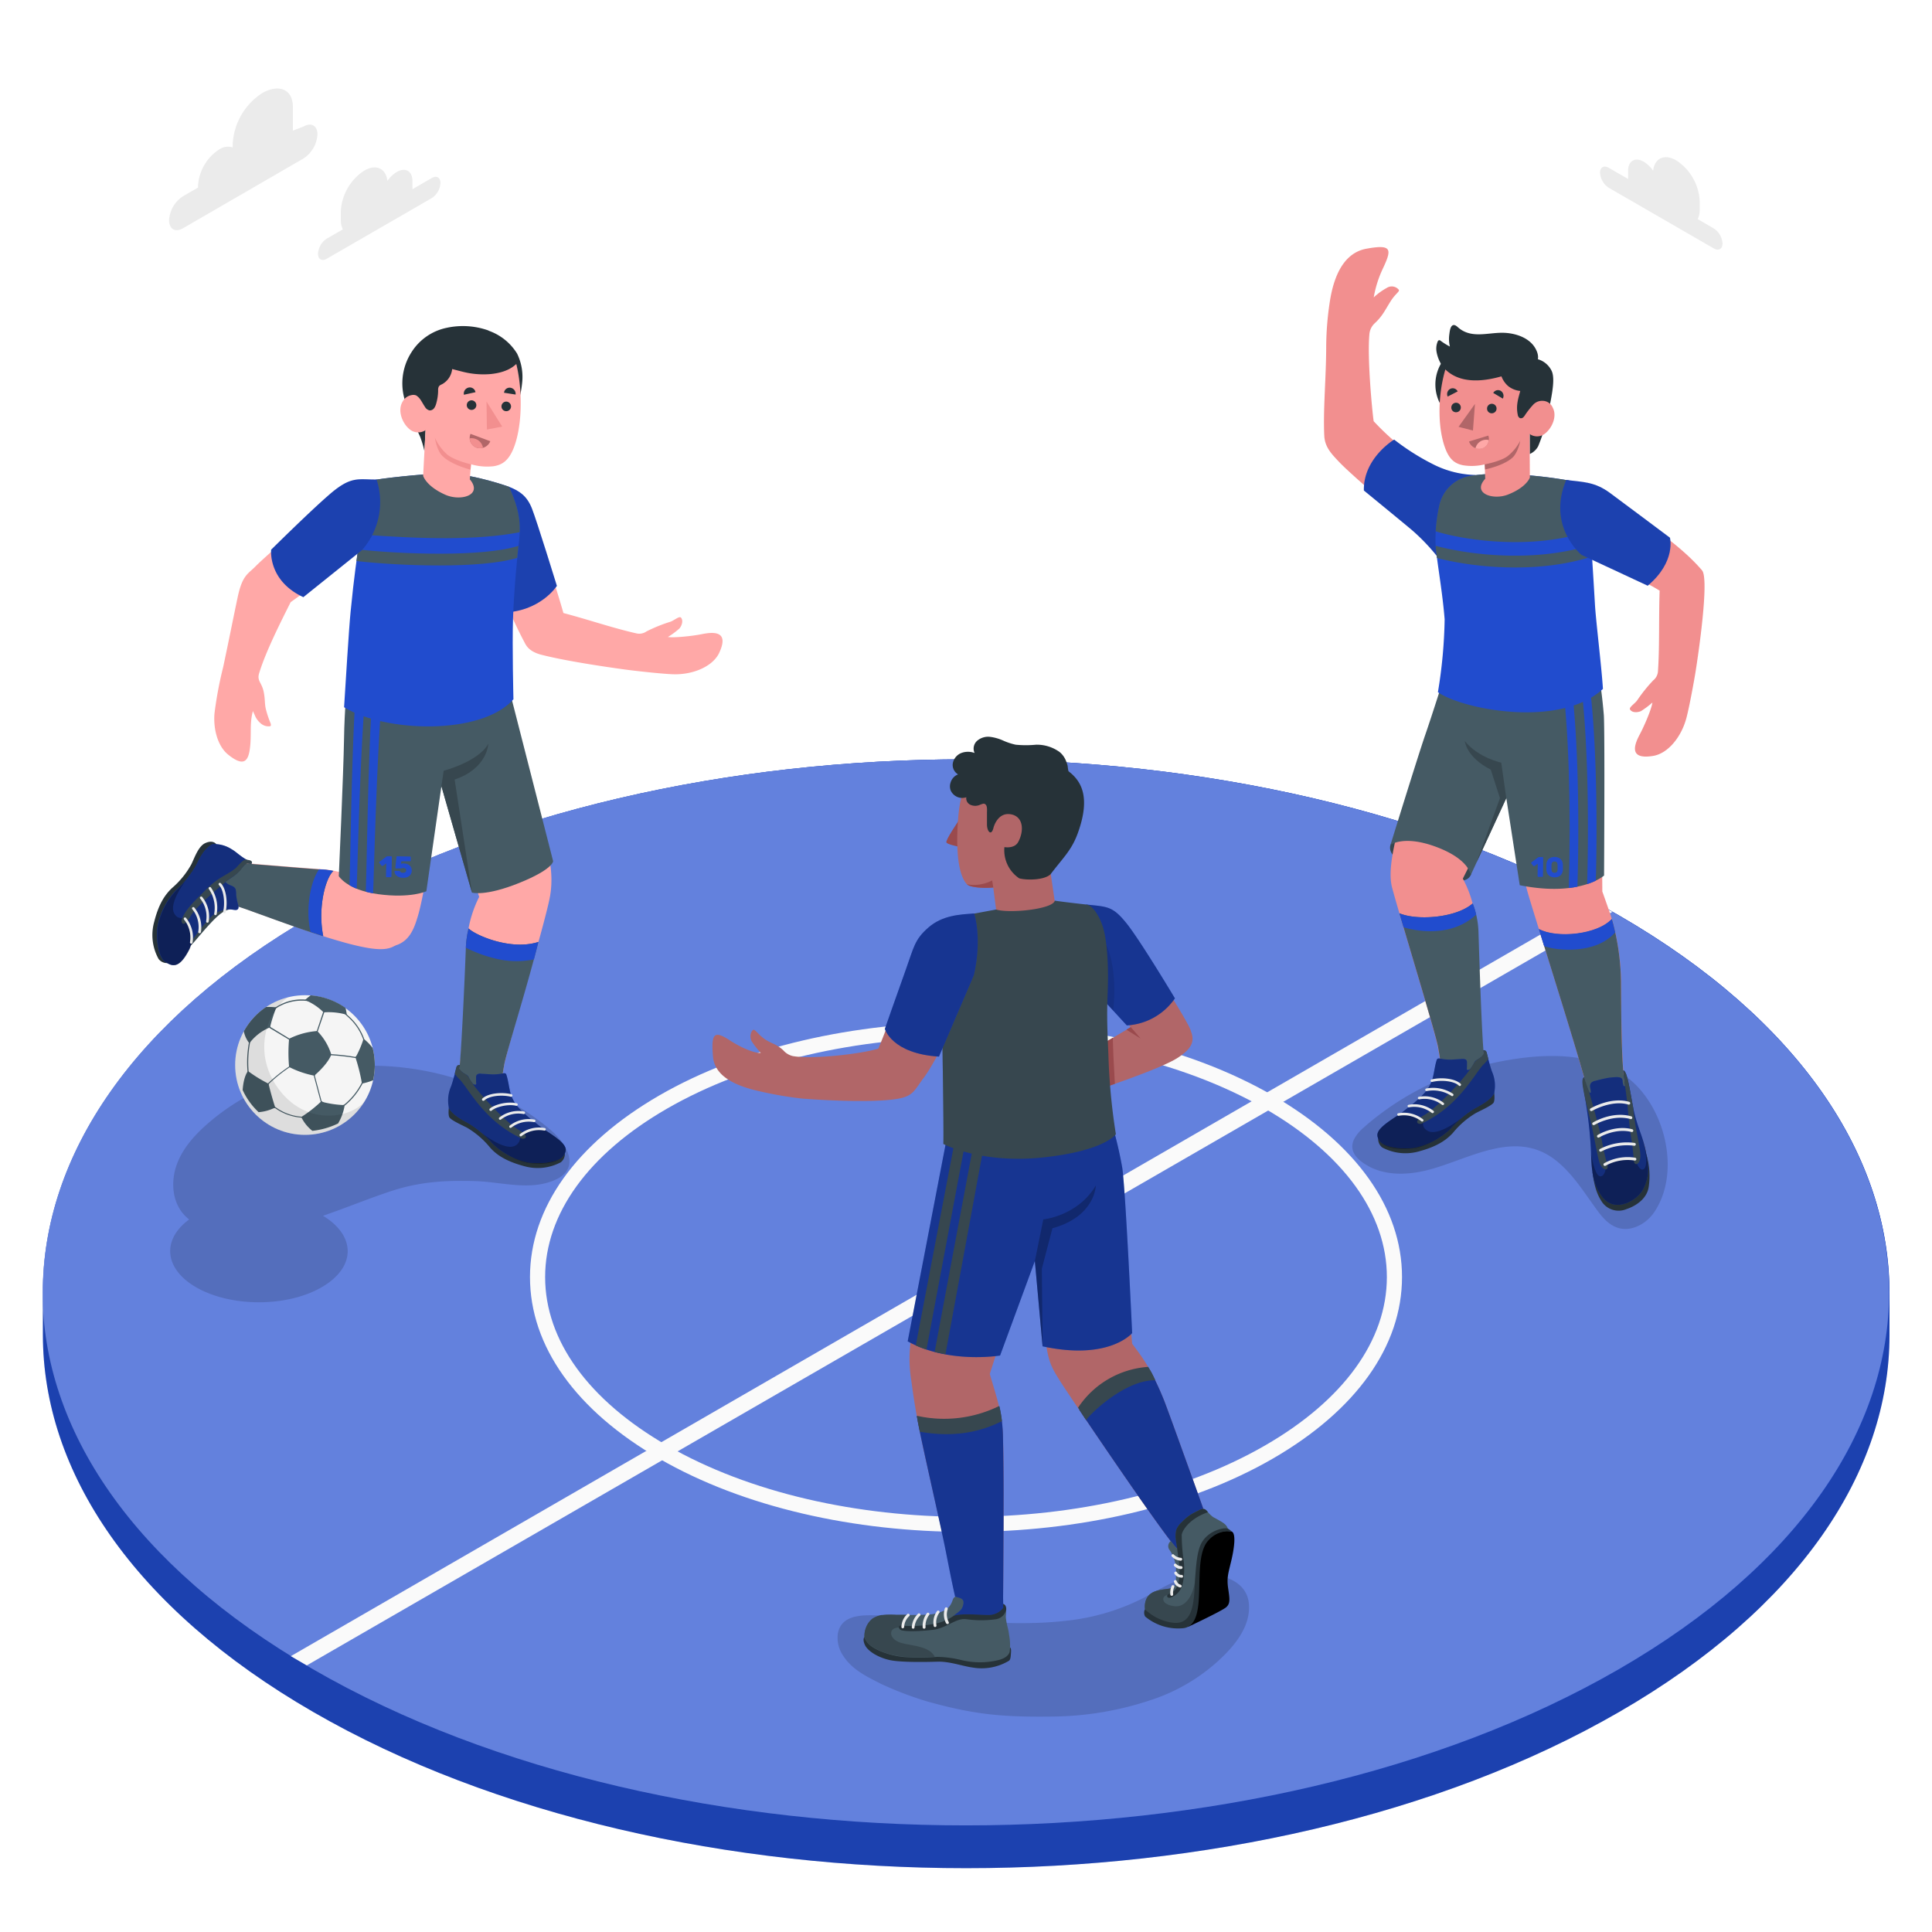 <svg class="animated" id="freepik_stories-soccer" xmlns="http://www.w3.org/2000/svg" viewBox="0 0 500 500" version="1.1" xmlns:xlink="http://www.w3.org/1999/xlink" xmlns:svgjs="http://svgjs.com/svgjs"><style>svg#freepik_stories-soccer:not(.animated) .animable {opacity: 0;}svg#freepik_stories-soccer.animated #freepik--Ball--inject-130 {animation: 1.5s Infinite  linear floating;animation-delay: 0s;}            @keyframes floating {                0% {                    opacity: 1;                    transform: translateY(0px);                }                50% {                    transform: translateY(-10px);                }                100% {                    opacity: 1;                    transform: translateY(0px);                }            }        </style><g id="freepik--Floor--inject-130" class="animable" style="transform-origin: 250.009px 339.995px;"><g id="freepik--Field--inject-130" class="animable" style="transform-origin: 250.009px 339.995px;"><path d="M419,236.91c-93.31-53.87-244.59-53.87-337.9,0-46.66,26.94-70,62.24-70,97.55v11c0,35.33,23.28,70.66,70,97.62,93.31,53.87,244.6,53.87,337.9,0,46.65-26.94,70-62.24,70-97.54,0-1.84,0-8.81,0-10.45C489.18,299.55,465.87,264,419,236.91Z" style="fill: rgb(33, 76, 206); transform-origin: 250.051px 339.995px;" id="el34wz06bck9a" class="animable"></path><g id="el16uwmcc24oz"><path d="M419,236.91c-93.31-53.87-244.59-53.87-337.9,0-46.66,26.94-70,62.24-70,97.55v11c0,35.33,23.28,70.66,70,97.62,93.31,53.87,244.6,53.87,337.9,0,46.65-26.94,70-62.24,70-97.54,0-1.84,0-8.81,0-10.45C489.18,299.55,465.87,264,419,236.91Z" style="opacity: 0.15; transform-origin: 250.051px 339.995px;" class="animable"></path></g><path d="M81.05,432c-93.31-53.87-93.31-141.22,0-195.09s244.59-53.87,337.9,0S512.26,378.13,419,432,174.36,485.88,81.05,432Z" style="fill: rgb(33, 76, 206); transform-origin: 250.003px 334.457px;" id="elfvn5o97cb7k" class="animable"></path><g id="elvhhddhahice"><path d="M81,432c-93.31-53.87-93.31-141.22,0-195.09s244.6-53.87,337.91,0,93.31,141.22,0,195.09S174.34,485.88,81,432Z" style="fill: rgb(255, 255, 255); opacity: 0.3; transform-origin: 249.955px 334.457px;" class="animable"></path></g><path d="M79.4,431,417.26,236c-1.42-.81-2.86-1.6-4.32-2.39l-337.67,195Q77.3,429.79,79.4,431Z" style="fill: rgb(250, 250, 250); transform-origin: 246.265px 332.305px;" id="elaaleosg4aqk" class="animable"></path><path d="M250,396.45c-28.75,0-57.49-6.31-79.38-18.95h0c-21.58-12.46-33.46-29.13-33.46-47s11.88-34.51,33.46-47c43.77-25.27,115-25.27,158.76,0,21.58,12.46,33.46,29.14,33.46,47S351,365,329.38,377.5C307.5,390.14,278.75,396.45,250,396.45Zm0-128c-28,0-56.07,6.16-77.42,18.49-20.31,11.72-31.5,27.2-31.5,43.57s11.19,31.84,31.5,43.56h0c42.69,24.65,112.15,24.65,154.84,0,20.31-11.72,31.5-27.19,31.5-43.56s-11.19-31.85-31.5-43.57C306.08,274.65,278,268.48,250,268.48Z" style="fill: rgb(250, 250, 250); transform-origin: 250px 330.499px;" id="elqxbkptpiwv" class="animable"></path></g></g><g id="freepik--Shadows--inject-130" class="animable" style="transform-origin: 237.823px 358.777px;"><g id="freepik--Shadow--inject-130"><path d="M419.82,318c3.17.39,6.47-1.58,8.3-4.3,7.3-10.83,2.4-28.8-8.14-35.68-10-6.52-23.78-5.17-34.87-2.63a73.07,73.07,0,0,0-31.72,16l-.48.43a10.62,10.62,0,0,0-2.37,2.81c-1.64,3.1.56,5.37,3.17,6.92,4.76,2.83,10.77,2.59,16.12,1.17,10.71-2.84,22.44-10.57,32.79-2.44,4.32,3.39,7.26,8.18,10.5,12.62,1.44,2,3.09,4,5.4,4.8A6,6,0,0,0,419.82,318Z" style="opacity: 0.15; transform-origin: 390.786px 295.67px;" class="animable"></path></g><g id="freepik--shadow--inject-130"><path d="M142.8,292.7c-24.1-20.88-64.13-23.31-88.71-2.2-3.36,2.89-6.49,6.24-8.14,10.35s-1.6,9.12,1,12.69a10.81,10.81,0,0,0,2,2.06c-7.09,5.2-6.49,12.75,1.81,17.55,9,5.17,23.5,5.17,32.46,0s8.94-13.32.37-18.51c5.69-1.95,11.29-4.25,17.16-6.23,7.69-2.6,14.57-3,22.57-2.73,6.63.26,13.82,2.51,20.24-.28C150.27,302.49,146.89,296.25,142.8,292.7Z" style="opacity: 0.15; transform-origin: 95.71px 306.417px;" class="animable"></path></g><g id="freepik--shadow--inject-130"><path d="M240.16,440.39c12.62,3.51,19.89,4,32.41,3.85a82.41,82.41,0,0,0,25.06-4.2,48.13,48.13,0,0,0,16.77-9.42c4.36-3.82,9.24-9.12,8.83-15.35-.44-6.84-8.49-8.48-14-7.56-4.86.82-9.08,3.63-13.36,5.87a57.23,57.23,0,0,1-20.44,5.92c-10.4,1.15-20.88.33-31.28-.45-5.21-.4-10.42-.79-15.64-.93-4.12-.11-10.63-.81-11.66,4.57a8.19,8.19,0,0,0,1.4,5.87c2.34,3.59,6,5.3,9.8,7.24A87.74,87.74,0,0,0,240.16,440.39Z" style="opacity: 0.15; transform-origin: 270.01px 425.869px;" class="animable"></path></g></g><g id="freepik--Clouds--inject-130" class="animable" style="transform-origin: 244.775px 45.089px;"><g id="freepik--clouds--inject-130" class="animable" style="transform-origin: 244.775px 45.089px;"><path d="M111.74,46.07l-5,2.9a5,5,0,0,0,0-.66V46.85c0-2.59-1.82-3.63-4.06-2.34a7.82,7.82,0,0,0-2.42,2.32c-.37-3.25-2.92-4.46-6-2.67A13.41,13.41,0,0,0,88.2,54.67v2.18a5.73,5.73,0,0,0,.52,2.52l-4.17,2.4a5,5,0,0,0-2.25,3.9c0,1.43,1,2,2.25,1.3l27.19-15.7a5,5,0,0,0,2.25-3.9C114,45.94,113,45.35,111.74,46.07Z" style="fill: rgb(235, 235, 235); transform-origin: 98.145px 55.3px;" id="elnsledsctx4t" class="animable"></path><path d="M416.35,43.43l5,2.89c0-.22,0-.44,0-.66V44.21c0-2.59,1.82-3.64,4.06-2.35a8.09,8.09,0,0,1,2.42,2.33c.36-3.25,2.91-4.47,6-2.68A13.42,13.42,0,0,1,439.88,52V54.2a5.71,5.71,0,0,1-.51,2.52l4.17,2.41A5,5,0,0,1,445.79,63c0,1.44-1,2-2.25,1.3l-27.19-15.7a5,5,0,0,1-2.26-3.89C414.09,43.29,415.1,42.71,416.35,43.43Z" style="fill: rgb(235, 235, 235); transform-origin: 429.94px 52.642px;" id="elzd84w9phovn" class="animable"></path><path d="M78.57,32.74,75.8,33.81v-6.1c0-4.83-3.85-6-8-3.58h0a16.76,16.76,0,0,0-7.58,13.13v.89a4.08,4.08,0,0,0-3.52.54h0a12.06,12.06,0,0,0-5.45,9.45v.4l-3.86,2.23A7.91,7.91,0,0,0,43.76,57c0,2.29,1.6,3.22,3.59,2.08L78.57,41a8,8,0,0,0,3.59-6.22C82.16,32.53,80.55,31.6,78.57,32.74Z" style="fill: rgb(235, 235, 235); transform-origin: 62.96px 41.238px;" id="elp30cj3n9dw9" class="animable"></path></g></g><g id="freepik--character-3--inject-130" class="animable" style="transform-origin: 391.888px 188.639px;"><g id="freepik--Character--inject-130" class="animable" style="transform-origin: 391.888px 188.639px;"><g id="freepik--Bottom--inject-130" class="animable" style="transform-origin: 391.677px 242.604px;"><path d="M359.86,218.66c-.81,2.17,2.2,5.49,9.69,7.83s10.26,1.75,11.07,0-2-7-8-9.32S360.8,216,359.86,218.66Z" style="fill: rgb(55, 71, 79); transform-origin: 370.244px 221.976px;" id="el66tvlgyjg1e" class="animable"></path><path d="M374.67,175.51s-6.21,17.3-9.9,29c-4.65,14.75-5.54,21.33-4.48,25.27,2.09,7.8,11.11,37.07,11.84,41.23s1.24,6-1.67,10-7.29,7.89-10.31,9.46-4.49,3.42-.94,4.85c2.92,1.18,9.21,2.09,12.71-.21s4.5-6.25,8.17-7.85c1.44-.63,5.31-1.18,6-4s-1.42-5.8-2-9.35-2-25.29-2.06-33.26a28.7,28.7,0,0,0-3.45-13.26l11.11-22.13s3.71,19.08,5.91,26.52,13,41.24,15.14,49.95,1.59,12.63,1.7,18.09,1.34,10.18,4.21,11.07,6.43-.77,8.16-4a15.32,15.32,0,0,0,0-12.58c-1.88-3.74-2.8-7.74-4-12.24s-1.2-19.12-1.27-27.2a61.38,61.38,0,0,0-2.7-18c-1-2.93-2.16-6.15-2.16-6.15s-.19-28.31,0-37a90.68,90.68,0,0,0-1.51-20.4s-7.69,6.27-22.46,6.11C379.09,179.22,374.67,175.51,374.67,175.51Z" style="fill: rgb(242, 143, 143); transform-origin: 391.648px 242.224px;" id="elbggva1eg0vq" class="animable"></path><path d="M420.79,282c-1.22-4.51-1.2-19.12-1.27-27.2a62.44,62.44,0,0,0-2.37-16.93c-3.72,4.07-14.25,5.08-18.87,2.59h0c4,13,10.81,34.54,12.46,41.24,2.13,8.7,1.59,12.63,1.7,18.09s1.34,10.18,4.21,11.07,6.43-.77,8.16-4a15.32,15.32,0,0,0,0-12.58C422.93,290.45,422,286.45,420.79,282Z" style="fill: rgb(69, 90, 100); transform-origin: 412.22px 274.484px;" id="el115w0o0aa4nn" class="animable"></path><path d="M418,241.31c-.28-1.31-.59-2.49-.89-3.49-3.72,4.07-14.25,5.08-18.87,2.59h0c.43,1.39.9,2.88,1.38,4.44C402.84,246.06,413,247.05,418,241.31Z" style="fill: rgb(33, 76, 206); transform-origin: 408.12px 241.8px;" id="el6q1uwq4fc7n" class="animable"></path><path d="M412.14,303.43c.46,3.52,1.18,5.83,2.58,7.82a5.24,5.24,0,0,0,6.18,1.68c2.36-.78,5.31-2.62,5.78-5.73a19.48,19.48,0,0,0-.6-8.43Z" style="fill: rgb(38, 50, 56); transform-origin: 419.516px 306.049px;" id="elm0qjpgwdal" class="animable"></path><path d="M420.11,277.1c1,0,1.63,4.74,2.54,9.46,1,5.06,2.39,7.06,3.23,11.2,1,4.74.87,6.89-.59,9.9s-7.19,6.27-10.41,2.34c-2.63-3.2-3-6.93-3.12-11.72a105.36,105.36,0,0,0-1.22-12c-.45-3.56-1.39-7-.56-7.46.1.52,1.16,4.26,1.64,4,.2-.11,0-.88-.08-1.35a1.54,1.54,0,0,1,.19-1.17,1.84,1.84,0,0,1,1.06-.57c1-.26,2.49-.63,3.47-.79.49-.08,1.25-.14,1.74-.17a3.62,3.62,0,0,1,1.27.09.88.88,0,0,1,.57.44,1.45,1.45,0,0,1,.09.55,4.06,4.06,0,0,0,.19,1c.05.14.16.3.3.26s.11-.3.09-.42C420.39,279.8,420.34,279.4,420.11,277.1Z" style="fill: rgb(33, 76, 206); transform-origin: 418.088px 294.455px;" id="elkypl0fh2dxk" class="animable"></path><g id="elhhrd137yluc"><path d="M420.11,277.1c1,0,1.63,4.74,2.54,9.46,1,5.06,2.39,7.06,3.23,11.2,1,4.74.87,6.89-.59,9.9s-7.19,6.27-10.41,2.34c-2.63-3.2-3-6.93-3.12-11.72a105.36,105.36,0,0,0-1.22-12c-.45-3.56-1.39-7-.56-7.46.1.52,1.16,4.26,1.64,4,.2-.11,0-.88-.08-1.35a1.54,1.54,0,0,1,.19-1.17,1.84,1.84,0,0,1,1.06-.57c1-.26,2.49-.63,3.47-.79.49-.08,1.25-.14,1.74-.17a3.62,3.62,0,0,1,1.27.09.88.88,0,0,1,.57.44,1.45,1.45,0,0,1,.09.55,4.06,4.06,0,0,0,.19,1c.05.14.16.3.3.26s.11-.3.09-.42C420.39,279.8,420.34,279.4,420.11,277.1Z" style="opacity: 0.4; transform-origin: 418.088px 294.455px;" class="animable"></path></g><g id="el1io23667s33"><path d="M425.56,296.42c.15.68,1.06,5.2-.12,6.12s-2.28-2.55-2.28-2.55-3.23-.74-7.68,1.6c.29.72-.24,3.22-1.54,2.79s-2.16-5.62-2.17-5.69c.14,4.59.56,8.2,3.11,11.31,3.22,3.93,8.94.67,10.41-2.34s1.56-5.16.59-9.9C425.79,297.29,425.68,296.85,425.56,296.42Z" style="opacity: 0.3; transform-origin: 419.144px 304.115px;" class="animable"></path></g><path d="M422.82,300.32c.14,1.73,1.81,1,1.71-1.42s-1.59-8.14-1.88-12.34c-.91-4.72-1.56-9.56-2.56-9.57.05.69.35,3.44.42,3.83.63,3.48,1.05,10.19,1.59,13.39A56.67,56.67,0,0,1,422.82,300.32Z" style="fill: rgb(55, 71, 79); transform-origin: 422.312px 289.13px;" id="el8xwhla6a6ml" class="animable"></path><path d="M416,301.5a60.48,60.48,0,0,1-1.38-6c-.57-3.17-2.47-9.67-3.4-13.1-.28-.57-1.25-3.59-1.25-3.62-.6.34-.6,1.3,0,4.29.28,1.45.77,3.41,1.24,5.45,1.14,4.05,2,9.91,2.7,12.24S416.46,303.17,416,301.5Z" style="fill: rgb(55, 71, 79); transform-origin: 412.796px 290.713px;" id="elgba93o36hve" class="animable"></path><path d="M415.33,301.74a.37.37,0,0,1-.19-.68,12.31,12.31,0,0,1,8.09-1.43.37.37,0,0,1-.14.72,11.68,11.68,0,0,0-7.56,1.34A.46.46,0,0,1,415.33,301.74Z" style="fill: rgb(235, 235, 235); transform-origin: 419.227px 300.601px;" id="elpunrki0p7h" class="animable"></path><path d="M414.24,298.05a.38.38,0,0,1-.32-.18.37.37,0,0,1,.14-.51,15.07,15.07,0,0,1,8.94-1.58.37.37,0,1,1-.11.73,14.53,14.53,0,0,0-8.47,1.49A.31.31,0,0,1,414.24,298.05Z" style="fill: rgb(235, 235, 235); transform-origin: 418.605px 296.85px;" id="elzow8ezw5ay" class="animable"></path><path d="M413.68,294.42a.37.37,0,0,1-.32-.17.38.38,0,0,1,.12-.51c.18-.11,4.4-2.68,8.94-1.49a.36.36,0,0,1,.26.45.36.36,0,0,1-.44.26c-4.23-1.1-8.33,1.38-8.37,1.41A.45.45,0,0,1,413.68,294.42Z" style="fill: rgb(235, 235, 235); transform-origin: 418.001px 293.178px;" id="elsqhl8v7l19" class="animable"></path><path d="M412.46,291.18a.36.36,0,0,1-.19-.68c.2-.12,4.94-3,9.93-1.59a.37.37,0,0,1-.2.71c-4.67-1.31-9.3,1.48-9.35,1.51A.34.34,0,0,1,412.46,291.18Z" style="fill: rgb(235, 235, 235); transform-origin: 417.257px 289.852px;" id="el2uefwu2vzc8" class="animable"></path><path d="M411.83,287.55a.38.38,0,0,1-.32-.18.37.37,0,0,1,.13-.51c.21-.12,5.3-3.08,10-1.7a.36.36,0,0,1,.25.45.37.37,0,0,1-.46.25c-4.37-1.28-9.36,1.61-9.41,1.64A.41.41,0,0,1,411.83,287.55Z" style="fill: rgb(235, 235, 235); transform-origin: 416.681px 286.172px;" id="elpz96yqlryo" class="animable"></path><path d="M382.63,241.24a21.89,21.89,0,0,0-1.51-7.43c-4.15,3.69-14.25,4.52-18.95,2.55,3.39,11.59,9.37,31.26,10,34.62.73,4.17,1.24,6-1.67,10s-7.29,7.89-10.31,9.46-4.49,3.42-.94,4.85c2.92,1.18,9.21,2.09,12.71-.21s4.5-6.25,8.17-7.85c1.44-.63,5.31-1.18,6-4s-1.42-5.8-2-9.35S382.88,249.2,382.63,241.24Z" style="fill: rgb(69, 90, 100); transform-origin: 371.721px 265.156px;" id="elezzzoreapji" class="animable"></path><path d="M381.12,233.81c-4.15,3.69-14.25,4.52-18.95,2.55.33,1.14.69,2.35,1.06,3.61,4,1.24,12.72,2.43,18.8-3.27A15.84,15.84,0,0,0,381.12,233.81Z" style="fill: rgb(33, 76, 206); transform-origin: 372.1px 237.405px;" id="elg7hn12spu4" class="animable"></path><path d="M356.73,294.24a2.75,2.75,0,0,0,1,2.73,12.82,12.82,0,0,0,9.69.95c4.6-1.25,6.95-2.93,8.61-4.75a22.24,22.24,0,0,1,6-5.16c1.82-.91,3.93-1.89,4.47-2.59s.09-3.38.09-3.38Z" style="fill: rgb(38, 50, 56); transform-origin: 371.719px 290.251px;" id="el38n3b5ex83n" class="animable"></path><path d="M378.38,274.05c.41,0,.89,0,1.12.32a1.16,1.16,0,0,1,.15.68c0,.32,0,.63,0,.94s-.08.66,0,.84.68,0,.86-.2a7.21,7.21,0,0,0,1.14-1.86c.21-.35.92-.64,1.24-.89a9.37,9.37,0,0,0,1.26-1c.28-.37-.24-.62-.29-1.06a.78.78,0,0,1,.81.54c.24.72,1,3.77,1.47,5a9,9,0,0,1,.51,5.68c-1,1.67-3.14,2.82-5.09,3.89a26.5,26.5,0,0,0-6.07,5.1,18.9,18.9,0,0,1-9.38,5c-3.62.47-7.85-.14-9-1.69-1.43-1.92-.7-3.24,4.32-6.46,1.08-.69,2.07-1.52,3.08-2.31l.21-.17a30.57,30.57,0,0,0,4.05-3.66,9.76,9.76,0,0,0,2.16-4.38c.3-1.32.46-2.66.86-3.95a.75.75,0,0,1,.18-.34c.2-.21.54-.15.82-.09a12.42,12.42,0,0,0,3,.24Z" style="fill: rgb(33, 76, 206); transform-origin: 371.678px 284.501px;" id="elneddvc6bti" class="animable"></path><g id="el59wqb8d1ooj"><path d="M378.38,274.05c.41,0,.89,0,1.12.32a1.16,1.16,0,0,1,.15.68c0,.32,0,.63,0,.94s-.08.66,0,.84.68,0,.86-.2a7.21,7.21,0,0,0,1.14-1.86c.21-.35.92-.64,1.24-.89a9.37,9.37,0,0,0,1.26-1c.28-.37-.24-.62-.29-1.06a.78.78,0,0,1,.81.54c.24.72,1,3.77,1.47,5a9,9,0,0,1,.51,5.68c-1,1.67-3.14,2.82-5.09,3.89a26.5,26.5,0,0,0-6.07,5.1,18.9,18.9,0,0,1-9.38,5c-3.62.47-7.85-.14-9-1.69-1.43-1.92-.7-3.24,4.32-6.46,1.08-.69,2.07-1.52,3.08-2.31l.21-.17a30.57,30.57,0,0,0,4.05-3.66,9.76,9.76,0,0,0,2.16-4.38c.3-1.32.46-2.66.86-3.95a.75.75,0,0,1,.18-.34c.2-.21.54-.15.82-.09a12.42,12.42,0,0,0,3,.24Z" style="opacity: 0.4; transform-origin: 371.678px 284.501px;" class="animable"></path></g><g id="elbsn2o78s7x"><path d="M375.52,292a35.53,35.53,0,0,1,2.63-2.58h0s-5.78,4.69-8.56,3.3c-1.8-.89-1.2-2.36-1.22-2.8s-4.33-1.75-5.94-1.72h0c-.41.3-.76.55-1,.69-5,3.22-5.75,4.54-4.32,6.46,1.16,1.55,4.29,2.45,9,1.81C369.14,296.71,373.57,294.09,375.52,292Z" style="opacity: 0.3; transform-origin: 367.308px 292.784px;" class="animable"></path></g><path d="M368.63,288.56c-3.15,1.79-1.57,2.57-.69,2.22a30.56,30.56,0,0,0,9.29-6.83c3.18-3.32,5.43-7.16,6.61-8.38a9.37,9.37,0,0,0,1.34-1.54c-.19-.72-.33-1.39-.44-1.74a.75.75,0,0,0-.89-.49l.09.95a3.36,3.36,0,0,1-1.09,1.13,4.17,4.17,0,0,0-1.17.89c-.39.65-.66,1.13-1.21,1.93C378.5,279.61,371.78,286.77,368.63,288.56Z" style="fill: rgb(55, 71, 79); transform-origin: 375.968px 281.32px;" id="elgqtl5v8m3o9" class="animable"></path><path d="M368.06,290.26a.31.31,0,0,1-.22-.09,7.37,7.37,0,0,0-5.82-1.41.32.32,0,0,1-.4-.24.33.33,0,0,1,.24-.41,8,8,0,0,1,6.43,1.58.33.33,0,0,1,0,.47A.35.35,0,0,1,368.06,290.26Z" style="fill: rgb(235, 235, 235); transform-origin: 364.998px 289.116px;" id="elo3fx9zftbsr" class="animable"></path><path d="M370.73,288.08a.33.33,0,0,1-.23-.09,7.41,7.41,0,0,0-5.82-1.42.33.33,0,0,1-.16-.64A8,8,0,0,1,371,287.5a.32.32,0,0,1,0,.47A.34.34,0,0,1,370.73,288.08Z" style="fill: rgb(235, 235, 235); transform-origin: 367.691px 286.932px;" id="elesoez0jfg1c" class="animable"></path><path d="M373.4,286a.35.35,0,0,1-.23-.09,7.41,7.41,0,0,0-5.82-1.41.33.33,0,0,1-.4-.24.33.33,0,0,1,.24-.4,8,8,0,0,1,6.44,1.57.33.33,0,0,1,0,.47A.31.31,0,0,1,373.4,286Z" style="fill: rgb(235, 235, 235); transform-origin: 370.334px 284.859px;" id="elhwvpzlg9h2l" class="animable"></path><path d="M375.83,283.68a.35.35,0,0,1-.23-.09,8.7,8.7,0,0,0-6.33-1.23.33.33,0,0,1-.16-.65,9.26,9.26,0,0,1,6.95,1.39.33.33,0,0,1,0,.47A.32.32,0,0,1,375.83,283.68Z" style="fill: rgb(235, 235, 235); transform-origin: 372.507px 282.607px;" id="elhf07liryexw" class="animable"></path><path d="M377.79,281.06a.33.33,0,0,1-.23-.1c-1.31-1.25-4.7-1.51-6.92-.95a.33.33,0,0,1-.16-.65c2.44-.61,6-.3,7.54,1.12a.34.34,0,0,1,0,.47A.34.34,0,0,1,377.79,281.06Z" style="fill: rgb(235, 235, 235); transform-origin: 374.17px 280.062px;" id="eljcnm8cwy8w" class="animable"></path><path d="M374.12,174s5.51,4.07,17.53,3.88a48.33,48.33,0,0,0,21.68-6,132.2,132.2,0,0,1,1.75,13.32c.27,5.31.05,41.39.05,41.39s-6.24,5.63-21.82,2.5l-3.48-22.55-9.21,19.94s-.24-4-8.76-7.24-12-.59-12-.59,7.1-23,9-28.49S374.12,174,374.12,174Z" style="fill: rgb(69, 90, 100); transform-origin: 387.537px 200.959px;" id="elvw0q3u2siwc" class="animable"></path><path d="M389.83,206.55l-1.31-9.18s-5.87-1.21-9.43-5.57c0,0,.36,4.16,6.71,7.37l2.39,7.38-6.09,16.73Z" style="fill: rgb(55, 71, 79); transform-origin: 384.46px 207.54px;" id="ela1xphjajgns" class="animable"></path><path d="M406,229.83c.81-.09,1.55-.21,2.24-.35.64-21.27-.1-43.31-1.9-54.43-.66.24-1.37.47-2.11.7C405.92,187.15,406.62,208.9,406,229.83Z" style="fill: rgb(33, 76, 206); transform-origin: 406.348px 202.44px;" id="eljpstd8ty1qc" class="animable"></path><path d="M413,227.92c.59-22-.29-44.53-2.26-54.68-.6.28-1.29.58-2.06.9,1.89,10.69,2.69,33,2.07,54.68A18.72,18.72,0,0,0,413,227.92Z" style="fill: rgb(33, 76, 206); transform-origin: 410.93px 201.03px;" id="elcl41n3x4h0p" class="animable"></path><path d="M396.28,223.42a.17.17,0,0,1,0-.14.2.2,0,0,1,.08-.13l1.59-1.19.15-.1a.31.31,0,0,1,.19-.06h.9a.16.16,0,0,1,.13.06.2.2,0,0,1,.06.14l-.06,4.74a.16.16,0,0,1-.06.13.2.2,0,0,1-.14.06h-1a.18.18,0,0,1-.14-.06.2.2,0,0,1-.06-.14l.05-3.2-.88.64a.17.17,0,0,1-.15,0,.17.17,0,0,1-.13-.08Z" style="fill: rgb(33, 76, 206); transform-origin: 397.822px 224.365px;" id="elh0j1aariqdl" class="animable"></path><path d="M402.36,221.78a2.63,2.63,0,0,1,.94.17,2.07,2.07,0,0,1,.65.44,1.81,1.81,0,0,1,.38.64,2.83,2.83,0,0,1,.14.76c0,.21,0,.43,0,.66s0,.45,0,.65a2.39,2.39,0,0,1-.16.75,1.71,1.71,0,0,1-.39.63,2,2,0,0,1-.66.43,2.71,2.71,0,0,1-.95.15,2.58,2.58,0,0,1-.94-.18,1.82,1.82,0,0,1-.65-.44,1.65,1.65,0,0,1-.38-.64,2.38,2.38,0,0,1-.14-.76c0-.2,0-.41,0-.64s0-.45,0-.66a2.71,2.71,0,0,1,.16-.76,1.74,1.74,0,0,1,.4-.63,1.87,1.87,0,0,1,.66-.42A2.71,2.71,0,0,1,402.36,221.78Zm.74,3.26c0-.41,0-.82,0-1.23a1.61,1.61,0,0,0-.06-.33.56.56,0,0,0-.12-.27.62.62,0,0,0-.23-.19,1,1,0,0,0-.37-.07.93.93,0,0,0-.36.06.76.76,0,0,0-.24.18.77.77,0,0,0-.14.27,1.14,1.14,0,0,0-.05.33,10.1,10.1,0,0,0,0,1.23,1.63,1.63,0,0,0,.05.34.66.66,0,0,0,.12.27.55.55,0,0,0,.24.18.8.8,0,0,0,.36.07,1,1,0,0,0,.37-.06.61.61,0,0,0,.24-.17.87.87,0,0,0,.14-.27A1.63,1.63,0,0,0,403.1,225Z" style="fill: rgb(33, 76, 206); transform-origin: 402.335px 224.42px;" id="el2n2x0tvi3l2" class="animable"></path></g><g id="freepik--Top--inject-130" class="animable" style="transform-origin: 391.888px 129.876px;"><g id="freepik--Arm--inject-130" class="animable" style="transform-origin: 363.486px 103.88px;"><path d="M346.4,119.38c1,1.08,3.21,3.2,10,9.12,5,4.32,12.88,9.87,15.26,14.33-.31-7.43,12.67-19.25,12.67-19.25-4.31-.43-8.8.35-12.57-1.76A67.06,67.06,0,0,1,355.5,109c-.46-3.32-1.68-16.64-1.09-22.62a4.34,4.34,0,0,1,1.4-2.75c2.1-1.94,2.77-3.65,4.21-5.86,1.12-1.73,2.24-2.32,2-2.76a2.35,2.35,0,0,0-3.15-.48,16.18,16.18,0,0,0-3.35,2.44,28.84,28.84,0,0,1,2.24-7.2c2.48-5.25,2.64-6.62-4.1-5.41-4.22.76-8.17,4.32-9.58,14.22a79.22,79.22,0,0,0-.86,10.79c0,8.31-.83,16.64-.5,23.35C342.84,115.58,344.45,117.33,346.4,119.38Z" style="fill: rgb(242, 143, 143); transform-origin: 363.486px 103.39px;" id="elaudneldkuv" class="animable"></path><path d="M381.86,122.93a25.56,25.56,0,0,1-10.38-2.48,60.37,60.37,0,0,1-10.67-6.68s-8,4.76-7.84,13.17c0,0,8.88,7.26,12.38,10.19a51.13,51.13,0,0,1,6.44,6.68Z" style="fill: rgb(33, 76, 206); transform-origin: 367.414px 128.79px;" id="el8f9kcf7k78n" class="animable"></path><g id="elsvuk4fn5qe"><path d="M381.86,122.93a25.56,25.56,0,0,1-10.38-2.48,60.37,60.37,0,0,1-10.67-6.68s-8,4.76-7.84,13.17c0,0,8.88,7.26,12.38,10.19a51.13,51.13,0,0,1,6.44,6.68Z" style="opacity: 0.15; transform-origin: 367.414px 128.79px;" class="animable"></path></g></g><path d="M414.84,178.29c-.35-5.68-1.83-17.62-2.07-21.89-.43-7.36-.76-12.41-.87-14.18-.17-2.95-3.78-17.41-5.63-17.82a113.57,113.57,0,0,0-16.54-1.71,44.78,44.78,0,0,0-9.64.54,9.9,9.9,0,0,0-7.59,7.52,42.44,42.44,0,0,0-1,9.2c0,3.61,1.69,11.85,2.37,20.32a125.26,125.26,0,0,1-1.74,18.87C378.61,183.66,403.79,188.53,414.84,178.29Z" style="fill: rgb(33, 76, 206); transform-origin: 393.17px 153.489px;" id="elzguxtvrvah" class="animable"></path><path d="M411.9,142.22a10.08,10.08,0,0,0-.14-1.18c-14.67,4.64-31.62,2.55-40.23.21.07.9.19,2,.34,3.15,8.76,2.31,25.6,4.3,40.14-.38C412,143.24,411.93,142.64,411.9,142.22Z" style="fill: rgb(69, 90, 100); transform-origin: 391.77px 143.952px;" id="elruz72o26vb8" class="animable"></path><path d="M406.27,124.4a113.57,113.57,0,0,0-16.54-1.71,44.78,44.78,0,0,0-9.64.54,9.9,9.9,0,0,0-7.59,7.52,43.39,43.39,0,0,0-.95,6.75c7.49,2.34,24.85,4.9,39.49,0C409.81,132.15,407.59,124.69,406.27,124.4Z" style="fill: rgb(69, 90, 100); transform-origin: 391.295px 131.462px;" id="eln3x8rps5cir" class="animable"></path><path d="M397.15,92.79a5.74,5.74,0,0,1,4.38,3.12c.92,1.83.3,5.52-.74,10.4a45.48,45.48,0,0,1-2.72,9.19,4.52,4.52,0,0,1-2.18,2l0-5.16-2.69-3.25s-.72-.32-1.79-6.13a50,50,0,0,1-.67-7.74Z" style="fill: rgb(38, 50, 56); transform-origin: 396.359px 105.145px;" id="el96dtcwvevj" class="animable"></path><path d="M392.93,99.18a10.73,10.73,0,1,1-11-10.41A10.73,10.73,0,0,1,392.93,99.18Z" style="fill: rgb(38, 50, 56); transform-origin: 382.205px 99.496px;" id="el3dp3op8cfvg" class="animable"></path><path d="M394.73,107.34a21.79,21.79,0,0,1,2.12-2.67,3.15,3.15,0,0,1,2.45-.93,2.85,2.85,0,0,1,2.53,1.73c1.23,2.24-.17,5.27-1.87,6.64a3.29,3.29,0,0,1-4.11.19l.08,11.28s-.8,2.52-5.71,4.43c-3.83,1.49-9.33-.3-5.85-4.1l-.12-3.73a14.11,14.11,0,0,1-5.6.23c-1.94-.39-3.44-1.31-4.57-4.25-2-5.2-2.09-13.55,0-20.62,2-1.7,5.88-1.46,8.28-1a37.82,37.82,0,0,1,6.16,2.72,6.31,6.31,0,0,0,1.79,2.66,6,6,0,0,0,3.13,1.26s-.35,1.3-.38,1.42a14,14,0,0,0-.34,1.59,8.67,8.67,0,0,0,.07,3.13,1.16,1.16,0,0,0,.53.87.87.87,0,0,0,.87-.16A2.91,2.91,0,0,0,394.73,107.34Z" style="fill: rgb(242, 143, 143); transform-origin: 387.422px 111.369px;" id="elhl9fvw1hrtm" class="animable"></path><path d="M372.09,88.35a.49.49,0,0,1,.38-.31.58.58,0,0,1,.36.15,17.44,17.44,0,0,0,2.4,1.5,8.41,8.41,0,0,1-.14-3.2c.09-.65.23-2.16,1-2.35.48-.11.91.28,1.27.6,3.32,2.91,7.48,1.38,11.37,1.38,3.25,0,7.21,1.2,8.77,4.31.72,1.42.88,2.94-.41,4-1.1.89-4.8,1.8-6.13,2.23-3.52,1.16-12.57,4.14-17.55-1.74A9.48,9.48,0,0,1,371.77,91a4.79,4.79,0,0,1,.31-2.63Z" style="fill: rgb(38, 50, 56); transform-origin: 384.879px 91.285px;" id="elz3l8ci5dz3p" class="animable"></path><path d="M384.25,120.18s3.91-.72,5.82-2.05a12.31,12.31,0,0,0,3.38-4.08s-.56,3-2,4.37c-2.34,2.13-7.11,3.07-7.11,3.07Z" style="fill: rgb(177, 102, 104); transform-origin: 388.85px 117.77px;" id="elxyyrxokg3b" class="animable"></path><path d="M384.85,105.77a1.19,1.19,0,0,0,1.21,1.19,1.23,1.23,0,1,0-1.21-1.19Z" style="fill: rgb(38, 50, 56); transform-origin: 386.079px 105.73px;" id="elh1ql7gzdk88" class="animable"></path><path d="M386.45,101.69l2.48,1.47a1.52,1.52,0,0,0-.52-2A1.42,1.42,0,0,0,386.45,101.69Z" style="fill: rgb(38, 50, 56); transform-origin: 387.781px 102.062px;" id="el22tko96bxht" class="animable"></path><path d="M385.18,112.73l-5,1.53a2.75,2.75,0,0,0,3.36,1.77A2.56,2.56,0,0,0,385.18,112.73Z" style="fill: rgb(177, 102, 104); transform-origin: 382.754px 114.433px;" id="el4otvng1gafx" class="animable"></path><path d="M381.86,116a2.84,2.84,0,0,1,2.95-2.19,2.64,2.64,0,0,1,.49.08,2.52,2.52,0,0,1-1.76,2.17A2.68,2.68,0,0,1,381.86,116Z" style="fill: rgb(255, 168, 167); transform-origin: 383.58px 114.985px;" id="el7wv7ezvy33k" class="animable"></path><path d="M374.66,102.63l2.58-1.33a1.4,1.4,0,0,0-1.92-.66A1.52,1.52,0,0,0,374.66,102.63Z" style="fill: rgb(38, 50, 56); transform-origin: 375.877px 101.556px;" id="eluv9qbsc4tb8" class="animable"></path><path d="M375.6,105.51a1.19,1.19,0,0,0,1.21,1.18,1.23,1.23,0,1,0-1.21-1.18Z" style="fill: rgb(38, 50, 56); transform-origin: 376.829px 105.46px;" id="elfx9shdng0c8" class="animable"></path><polygon points="381.2 111.42 377.47 110.47 381.72 104.53 381.2 111.42" style="fill: rgb(177, 102, 104); transform-origin: 379.595px 107.975px;" id="els9ox2fftzk" class="animable"></polygon><path d="M424.38,190.05c1.21-2.26,3.08-6.67,3.26-8.24a21.85,21.85,0,0,1-3,2.25c-1,.39-2.28.38-2.78-.43-.37-.59,1.25-1.5,1.88-2.44a40.88,40.88,0,0,1,4.09-5.09,3.27,3.27,0,0,0,1.24-2.24c.45-6.29.2-13.88.44-21-4.52-2.85-16.4-8.26-20.17-10.58-2.49-2.8-3.83-5.83-4.47-10.57-.16-1.2.27-6.29,1.21-7.14,4.73.39,6.8,1,10,3.23,1.63,1.12,3.35,2.47,10.47,7.81,4,3,9.68,7,13.94,12,1.9,2.28-.95,21.63-1.63,25.92-.36,2.32-1.59,9.07-2.37,12.1-1.31,5.12-4.85,9.39-8.67,10C421.73,196.63,422.74,193.1,424.38,190.05Z" style="fill: rgb(242, 143, 143); transform-origin: 422.985px 160.187px;" id="el5z9hkknvyvq" class="animable"></path><path d="M405.34,124.22c4.57.55,7.45.51,11.31,3.35,2.62,1.92,15.53,11.59,15.53,11.59s1.65,6.2-5.76,12.42l-17.15-8S400.27,136.25,405.34,124.22Z" style="fill: rgb(33, 76, 206); transform-origin: 418.064px 137.9px;" id="elxpg553f3a6" class="animable"></path><g id="elbcr606l08bi"><path d="M405.34,124.22c4.57.55,7.45.51,11.31,3.35,2.62,1.92,15.53,11.59,15.53,11.59s1.65,6.2-5.76,12.42l-17.15-8S400.27,136.25,405.34,124.22Z" style="opacity: 0.15; transform-origin: 418.064px 137.9px;" class="animable"></path></g></g></g></g><g id="freepik--character-2--inject-130" class="animable" style="transform-origin: 251.92px 311.213px;"><g id="freepik--character--inject-130" class="animable" style="transform-origin: 251.92px 311.213px;"><g id="freepik--bottom--inject-130" class="animable" style="transform-origin: 271.474px 360.589px;"><path d="M301.09,362c-2.8-6.66-4.25-9.21-8.09-14.24,0,0-2.75-31.09-3.37-43.05a106.6,106.6,0,0,0-1.93-13.2c-14,5.83-28.26,6.8-42.72,4.41-.14,5.64-3.1,18.43-8.45,46.51-.62,3.29-1.81,7.94-.68,14.89.58,4.32,1.08,7.74,2.33,13.82,1.5,7.36,5.45,24.42,6.85,30.61s1.7,8.77,2.39,11.83,1.09,1,1.31,2.58-.32,1.25-.57,2.52c1.09-.87,2.07-.57,3.37-.92s3.07.52,4.34-.42c1.93-1.43,3.68,1.49,3.73-3.89s.13-19.63.13-26.61c0-5,0-11.25-.19-15.38-.25-6.44-1.76-10.21-3.38-15.89l11.6-36.2s1.48,19.64,3.05,29.12c.73,4.45,1.58,5.81,3.66,9.12,1.83,2.9,26.56,39.59,30.2,43.3,2.06,2.09,7.44-8.49,7.44-8.49S302.06,364.27,301.09,362Z" style="fill: rgb(177, 102, 104); transform-origin: 273.746px 355.095px;" id="elc357nalgnwv" class="animable"></path><path d="M301.09,362h0a76.62,76.62,0,0,0-3.38-7.24c-5.67-.71-14.82,4.16-18.38,10.13,7.86,11.68,22.6,33.22,25.34,36a1,1,0,0,0,1.18.14c2.43-1.1,6.26-8.63,6.26-8.63S302.06,364.27,301.09,362Z" style="fill: rgb(33, 76, 206); transform-origin: 295.72px 377.926px;" id="ell1c24q0cnzk" class="animable"></path><g id="el55usg5kd6f"><path d="M301.09,362h0a76.62,76.62,0,0,0-3.38-7.24c-5.67-.71-14.82,4.16-18.38,10.13,7.86,11.68,22.6,33.22,25.34,36a1,1,0,0,0,1.18.14c2.43-1.1,6.26-8.63,6.26-8.63S302.06,364.27,301.09,362Z" style="opacity: 0.3; transform-origin: 295.72px 377.926px;" class="animable"></path></g><path d="M281.08,367.53c1.14-1.74,10.14-10.43,17.9-10.32a23.82,23.82,0,0,0-1.82-3.46A23.67,23.67,0,0,0,279,364.31Z" style="fill: rgb(55, 71, 79); transform-origin: 288.99px 360.64px;" id="elm71itg2lms" class="animable"></path><path d="M304.34,406.08c0,.68,0,1.35,0,2,0,1.73-.18,2.16-.47,2.45-.91.93-2.85.52-5,1.33-3.13,1.18-2.53,4.57-2.53,4.57s2.62,3.06,5.28,3.64a10.15,10.15,0,0,0,5.46-.5c2.67-1.46,9.29-5.25,9.18-5.68s1.52-18.21,1.48-18.34c-.31-1.06-1.49-1.65-2.37-2.16-.47-.27-.94-.52-1.41-.77a7.54,7.54,0,0,1-1.57-1.57,1.81,1.81,0,0,0-.66-.51,1.93,1.93,0,0,0-1.48.32c-.53.24-1.06.51-1.57.8a11.44,11.44,0,0,0-2.71,2.13,5.65,5.65,0,0,0-1.5,2c-.52,2,0,3.13.22,5.1-.48-.54-1.68-2.06-1.68-2.06a1.61,1.61,0,0,0-.43,2.16A9.27,9.27,0,0,1,304.34,406.08Z" style="fill: rgb(69, 90, 100); transform-origin: 307.017px 405.372px;" id="el5f38w6ds7ah" class="animable"></path><path d="M316.24,413.92c0-.12.11-1.89.3-4.29l-7.16-2.08c-.08,4.14-2,8.61-5.54,8.12s-3.19-2.61-1.78-2.88,1.17-.79,1.78-2.23c-.91.93-2.85.52-5,1.33-3.13,1.18-2.53,4.57-2.53,4.57s2.62,3.06,5.28,3.64a10.15,10.15,0,0,0,5.46-.5C309.73,418.14,316.35,414.35,316.24,413.92Z" style="fill: rgb(55, 71, 79); transform-origin: 306.402px 413.909px;" id="el8hstpbd1f7a" class="animable"></path><path d="M318.72,396.33c1.24.47.7,4.36-.07,7.61s-1.2,4.38-.81,7.08.62,3.92-.48,4.91-9.87,5.09-9.87,5.09a32.27,32.27,0,0,0,2-10.16c.23-6,.63-9.85,3.41-12.57A6.56,6.56,0,0,1,318.72,396.33Z" id="elay0neyjmwh" class="animable" style="transform-origin: 313.473px 408.632px;"></path><path d="M296.32,416.46a12.48,12.48,0,0,0,7.16,3.49c3.9.49,5.14-2.44,5.55-7.08s.3-11.08,2.13-13.91,5.35-3.67,6.56-3.38a3.44,3.44,0,0,1,1,.75,6.84,6.84,0,0,0-5.89,2.23c-2.41,2.41-2.34,7.76-2.46,12.35s-.31,9.9-4,10.45a13.31,13.31,0,0,1-10-3A2,2,0,0,1,296.32,416.46Z" style="fill: rgb(38, 50, 56); transform-origin: 307.412px 408.484px;" id="el5ggn8qwxczc" class="animable"></path><path d="M312.61,391.36l-.24-.28a1.81,1.81,0,0,0-.66-.51,1.93,1.93,0,0,0-1.48.32c-.53.24-1.06.51-1.57.8a11.44,11.44,0,0,0-2.71,2.13,5.65,5.65,0,0,0-1.5,2c-.52,2,0,3.13.22,5.1.1,1.41,1,5.53.38,8.3s-1.93,3-2.6,3.33-.46,1.13.45.93A4.91,4.91,0,0,0,306,410.2a18,18,0,0,0,.37-6,48.34,48.34,0,0,1-.54-7C306,396,307.87,393,312.61,391.36Z" style="fill: rgb(38, 50, 56); transform-origin: 307.333px 402.023px;" id="el7rwnmbwm3o2" class="animable"></path><path d="M303.25,413a.38.38,0,0,1-.37-.32,4.33,4.33,0,0,1,.35-2.26.37.37,0,0,1,.5-.15.38.38,0,0,1,.15.5,3.56,3.56,0,0,0-.27,1.82.37.37,0,0,1-.32.41Z" style="fill: rgb(235, 235, 235); transform-origin: 303.386px 411.613px;" id="el7gxhbxbzvpd" class="animable"></path><path d="M305.42,410.83l-.09,0a2.22,2.22,0,0,1-1.51-1.44.37.37,0,0,1,.24-.46.38.38,0,0,1,.46.25,1.51,1.51,0,0,0,1,.94.37.37,0,0,1-.09.73Z" style="fill: rgb(235, 235, 235); transform-origin: 304.804px 409.884px;" id="elcavq8lhooyk" class="animable"></path><path d="M305.74,408.27a2,2,0,0,1-1.79-1,.38.38,0,0,1,.15-.5.37.37,0,0,1,.5.15,1.26,1.26,0,0,0,1.18.66.37.37,0,0,1,.39.34.37.37,0,0,1-.33.4Z" style="fill: rgb(235, 235, 235); transform-origin: 305.04px 407.523px;" id="eln0mxskwgcp" class="animable"></path><path d="M305.67,406.07a2.42,2.42,0,0,1-1.77-.78.36.36,0,0,1,0-.52.35.35,0,0,1,.51,0,1.8,1.8,0,0,0,1.25.54.38.38,0,0,1,.38.35.37.37,0,0,1-.35.38Z" style="fill: rgb(235, 235, 235); transform-origin: 304.915px 405.365px;" id="elq1iunyw5u7" class="animable"></path><path d="M305.59,403.91a3.42,3.42,0,0,1-2.3-1.06.35.35,0,0,1,0-.51.37.37,0,0,1,.52,0,2.66,2.66,0,0,0,1.77.82.37.37,0,0,1,0,.74Z" style="fill: rgb(235, 235, 235); transform-origin: 304.563px 403.072px;" id="elgwfzuv9tm8j" class="animable"></path><path d="M224.15,423.53c-.76,0-.86,1-.31,2.19.86,1.82,4,3.5,6.92,4s8.72.42,11.86.32,6.6,1.19,9,1.5a13.73,13.73,0,0,0,9.47-1.72c.5-.31.49-1.34.55-2.05.07-1,0-1.44-.51-1.47C248.66,425.63,236.46,424.37,224.15,423.53Z" style="fill: rgb(38, 50, 56); transform-origin: 242.577px 427.644px;" id="elx2a5p9vx58o" class="animable"></path><path d="M261.13,423a14,14,0,0,1,.17,4.53c-.43,1.25-1.77,1.82-3,2.12a20.31,20.31,0,0,1-9.4,0,27.64,27.64,0,0,0-6.37-.85,61.22,61.22,0,0,1-8.47.05,21.36,21.36,0,0,1-6.28-1.56c-1.73-.77-3.29-1.63-4.05-3.47a5.83,5.83,0,0,1,2.05-4.83c2.22-1.47,4.54-1,6.62-1,2.78-.05,5.12,0,7.66-.13a10.5,10.5,0,0,0,4.52-1.17,3.85,3.85,0,0,0,1.59-1.69c.48-.86.35-1.6,1.38-1.9,3,.58,8.8,1.51,11.27,1.83,2.27.3,1.4,2.68,1.49,3.66C260.53,420.7,261,421.59,261.13,423Z" style="fill: rgb(69, 90, 100); transform-origin: 242.563px 421.651px;" id="elbelwjsfpvvj" class="animable"></path><path d="M235.12,417.88h0Z" style="fill: rgb(55, 71, 79); transform-origin: 235.12px 417.88px;" id="elnoisdbaequg" class="animable"></path><path d="M232.44,424.89c-2.41-1.15-2.2-3.17-.68-3.55s1.71-.13,2-1.13A6.65,6.65,0,0,1,235,418l.07-.11,0,0-.48,0-2.21,0h-.5a24.91,24.91,0,0,0-3.47.07l-.23,0a6.24,6.24,0,0,0-2.41.94l-.19.15a5.43,5.43,0,0,0-1.55,2.39,5.72,5.72,0,0,0-.31,2.29l0,.09c.77,1.78,2.3,2.62,4,3.38a21.36,21.36,0,0,0,6.28,1.56,55.08,55.08,0,0,0,7.92,0C240.3,425.63,234.84,426,232.44,424.89Z" style="fill: rgb(55, 71, 79); transform-origin: 232.813px 423.381px;" id="el5j8vf1fh0md" class="animable"></path><path d="M260.42,416.44c-.08-1.21-.51-1.26-1.33-1.55s-1.79,1.48-2.72,1.23c-3.24.6-6.66,0-9.29,1.86a12.52,12.52,0,0,1-5.11,2.23,31.3,31.3,0,0,1-8.7.49c-1.06-.06-.64,1,0,1.2,2.1.57,7.71,0,8.86-.21,3.39-.74,5.39-3,8-2.64a26.91,26.91,0,0,0,7.65,0A3.19,3.19,0,0,0,260.42,416.44Z" style="fill: rgb(38, 50, 56); transform-origin: 246.522px 418.502px;" id="elv5rfkqghf9c" class="animable"></path><path d="M233.65,421.42a.36.36,0,0,1-.36-.35,4.62,4.62,0,0,1,1.51-3.34.37.37,0,0,1,.55.49A4,4,0,0,0,234,421a.37.37,0,0,1-.35.39Z" style="fill: rgb(235, 235, 235); transform-origin: 234.356px 419.526px;" id="elj636m0drkrn" class="animable"></path><path d="M236.33,421.51h0a.37.37,0,0,1-.36-.37,5.22,5.22,0,0,1,1.61-3.5.37.37,0,0,1,.52,0,.37.37,0,0,1,0,.52,4.63,4.63,0,0,0-1.42,3A.37.37,0,0,1,236.33,421.51Z" style="fill: rgb(235, 235, 235); transform-origin: 237.088px 419.522px;" id="el4ub9hp33t55" class="animable"></path><path d="M239.16,421.51a.38.38,0,0,1-.37-.34,5.51,5.51,0,0,1,1.07-3.65.37.37,0,0,1,.52-.09.38.38,0,0,1,.09.51,4.67,4.67,0,0,0-.94,3.17.38.38,0,0,1-.34.4Z" style="fill: rgb(235, 235, 235); transform-origin: 239.654px 419.435px;" id="elvgkq7k5u6hn" class="animable"></path><path d="M242,421.07a.36.36,0,0,1-.36-.28,5,5,0,0,1,.84-3.8.36.36,0,0,1,.5-.13.38.38,0,0,1,.13.51,4.21,4.21,0,0,0-.76,3.25.36.36,0,0,1-.27.44Z" style="fill: rgb(235, 235, 235); transform-origin: 242.358px 418.939px;" id="el38wc996321d" class="animable"></path><path d="M245.17,420.29a.4.4,0,0,1-.32-.18,5,5,0,0,1-.32-3.88A.36.36,0,0,1,245,416a.37.37,0,0,1,.27.45,4.21,4.21,0,0,0,.25,3.32.38.38,0,0,1-.13.51A.41.41,0,0,1,245.17,420.29Z" style="fill: rgb(235, 235, 235); transform-origin: 244.925px 418.139px;" id="elq6arh34hw4a" class="animable"></path><path d="M259.6,413.41c.06-5.43.12-19.51.13-26.63,0-5.09-.07-10.88-.17-15.43a39.79,39.79,0,0,0-.91-7.3c-6.76,3.47-14,4-21.35,2.53.23,1.28.52,2.84.81,4.27,1.74,8.36,5.39,24.21,6.68,30.71,1.23,6.25,1.67,8.47,2.39,11.62,1.09.4,2.44.37,2.13,2s-1.19,1.83-2.62,3.1c1.09-.87,7.37-.32,8.95-.35a4.69,4.69,0,0,0,4-1.85Z" style="fill: rgb(33, 76, 206); transform-origin: 248.515px 391.165px;" id="elxzhy3eywm6e" class="animable"></path><g id="el8ut23n8wrc7"><path d="M259.6,413.41c.06-5.43.12-19.51.13-26.63,0-5.09-.07-10.88-.17-15.43a39.79,39.79,0,0,0-.91-7.3c-6.76,3.47-14,4-21.35,2.53.23,1.28.52,2.84.81,4.27,1.74,8.36,5.39,24.21,6.68,30.71,1.23,6.25,1.67,8.47,2.39,11.62,1.09.4,2.44.37,2.13,2s-1.19,1.83-2.62,3.1c1.09-.87,7.37-.32,8.95-.35a4.69,4.69,0,0,0,4-1.85Z" style="opacity: 0.3; transform-origin: 248.515px 391.165px;" class="animable"></path></g><path d="M237.27,366.4c.21,1.39.5,2.76.78,4.13,7.44,1.3,14.46.68,21.25-2.74a28.84,28.84,0,0,0-.69-3.93A32.28,32.28,0,0,1,237.27,366.4Z" style="fill: rgb(55, 71, 79); transform-origin: 248.285px 367.51px;" id="el9b2ca8un91h" class="animable"></path><path d="M245,294.7c5.29,2.43,20.25,1.39,29.56-.28s12.79-5,12.79-5a106.51,106.51,0,0,1,3.08,12.74C291.29,307.74,293,345,293,345s-5.9,7.17-23.18,3.43l-2-22.08-9,24.46s-13.3,2.23-23.91-3.68Z" style="fill: rgb(33, 76, 206); transform-origin: 263.955px 320.321px;" id="elj2sni77ydn9" class="animable"></path><g id="elf0654b0kd6i"><path d="M245,294.7c5.29,2.43,20.25,1.39,29.56-.28s12.79-5,12.79-5a106.51,106.51,0,0,1,3.08,12.74C291.29,307.74,293,345,293,345s-5.9,7.17-23.18,3.43l-2-22.08-9,24.46s-13.3,2.23-23.91-3.68Z" style="opacity: 0.3; transform-origin: 263.955px 320.321px;" class="animable"></path></g><g id="el7xv1tiufkqn"><path d="M267.82,326.38,270,315.59s8.93-.88,13.6-8.78c0,0-.09,8-11.23,11.06l-2.75,10.48.2,20.11Z" style="opacity: 0.25; transform-origin: 275.71px 327.635px;" class="animable"></path></g><path d="M237,348.21a27.6,27.6,0,0,0,2.77,1.06l10-53.44a22.36,22.36,0,0,1-2.69-.46Z" style="fill: rgb(55, 71, 79); transform-origin: 243.385px 322.32px;" id="elkl2llhgyncn" class="animable"></path><path d="M241.88,349.89c1,.24,1.89.42,2.81.57l10-54.33c-.94,0-1.85-.05-2.73-.1Z" style="fill: rgb(55, 71, 79); transform-origin: 248.285px 323.245px;" id="el4tqfnpu42m2" class="animable"></path></g><g id="freepik--top--inject-130" class="animable" style="transform-origin: 246.506px 245.279px;"><path d="M279.61,234.25c8.65.49,9.37.82,15.52,10.72,6.34,10.22,12.14,19.26,13,21.64,1,2.63.75,4.41-3.18,7.05-4.54,3.07-22.8,9-22.8,9L280.56,273l12.08-7.16L281.2,252.06Z" style="fill: rgb(177, 102, 104); transform-origin: 294.119px 258.455px;" id="elz4s4f9wtvfs" class="animable"></path><path d="M281.15,234.09c5.45.59,6.76.39,10.31,4.76s12.61,19.52,12.61,19.52a16.16,16.16,0,0,1-12.46,7L281.15,254Z" style="fill: rgb(33, 76, 206); transform-origin: 292.61px 249.73px;" id="elaww50pncp7q" class="animable"></path><g id="elm3f0wzpbefs"><path d="M281.15,234.09c5.45.59,6.76.39,10.31,4.76s12.61,19.52,12.61,19.52a16.16,16.16,0,0,1-12.46,7L281.15,254Z" style="opacity: 0.3; transform-origin: 292.61px 249.73px;" class="animable"></path></g><path d="M288,268.57l-7.4,4.39,1.59,9.68,6.34-2.14C288.2,274.67,288.05,271.51,288,268.57Z" style="fill: rgb(154, 74, 77); transform-origin: 284.565px 275.605px;" id="el32rwh6j72w4" class="animable"></path><g id="el6vqfv44pbdh"><path d="M286.32,244.54,281.15,254l6.93,7.51S289.47,251.64,286.32,244.54Z" style="opacity: 0.1; transform-origin: 284.768px 253.025px;" class="animable"></path></g><polygon points="292.64 265.8 295.19 268.78 291.5 266.47 292.64 265.8" style="fill: rgb(154, 74, 77); transform-origin: 293.345px 267.29px;" id="ellyn51scht0e" class="animable"></polygon><polygon points="256.98 229.08 258.5 240.96 273.93 239.84 271.63 224.09 256.98 229.08" style="fill: rgb(177, 102, 104); transform-origin: 265.455px 232.525px;" id="elqmlpfigeiq" class="animable"></polygon><path d="M248.07,212.44s-3.52,5.11-3.13,5.62,2.93,1,2.93,1Z" style="fill: rgb(154, 74, 77); transform-origin: 246.49px 215.75px;" id="elf7bmhxbeyra" class="animable"></path><path d="M257.44,199c-6.45,1.33-8.89,3.58-9.55,13.8-.68,10.69,1,14.63,2.36,16.07.95,1,6.21,1.18,8.87.46,6.32-1.13,11.06-3,14.6-8.36,4.17-6.31,5.11-15.4.69-18.94C268.2,197.07,260.06,198.48,257.44,199Z" style="fill: rgb(177, 102, 104); transform-origin: 262.524px 214.089px;" id="elz3h4ourzk6q" class="animable"></path><path d="M257.06,229.69l-.29-1.84a10.06,10.06,0,0,1-6.52,1C251,229.65,254.35,229.94,257.06,229.69Z" style="fill: rgb(154, 74, 77); transform-origin: 253.655px 228.814px;" id="elg7p26oed4mt" class="animable"></path><path d="M246,202.57a3,3,0,0,0,0,1.9,3.26,3.26,0,0,0,4.08,1.86,1.83,1.83,0,0,0,1,1.92,3,3,0,0,0,2.6,0c.78-.27,1-.42,1.43,0s.32,1.55.32,2c0,.88,0,2,0,3.15,0,1.78,1.14,3.13,1.7.76,0,0,1-3.95,4.37-3.44s3.6,4.27,2,7.21c-1,1.79-3.56,1.3-3.56,1.3a8.76,8.76,0,0,0,3.83,8.08c1.92.53,6.49.5,8.12-1.06,3.22-4.26,5.39-6.13,7-10.51,3.53-9.63.81-13.7-2.31-16.1-.17-.13-.23-1.27-.3-1.53a8.6,8.6,0,0,0-.49-1.4,5.56,5.56,0,0,0-1.58-2.1,10.06,10.06,0,0,0-6.09-1.88,27.1,27.1,0,0,1-5.25,0,16.37,16.37,0,0,1-3.32-1.1,11.76,11.76,0,0,0-3.37-.94,4.4,4.4,0,0,0-3.27,1,2.71,2.71,0,0,0-.69,3.18,4.91,4.91,0,0,0-3.42,0,3.59,3.59,0,0,0-2.19,2.54,2.83,2.83,0,0,0,1.34,3A3.23,3.23,0,0,0,246,202.57Z" style="fill: rgb(38, 50, 56); transform-origin: 263.199px 209.143px;" id="elcy1w7kehxd" class="animable"></path><path d="M288.79,293.54a158.91,158.91,0,0,1-1.93-20.46c-.28-6.8-.45-9.77-.2-16.05.37-9.13-.47-15-1.33-17.44-1.26-3.59-2.94-5.34-4.18-5.5-1.56-.16-6.41-.72-8.17-1-.48,2.23-11.9,3.37-15.19,2.29l-6.31,1.18c-4.14,1.5-7.22,9.14-7.48,20.89s.27,33,.13,38.6c0,0,9.72,5.2,25.77,3.5S288.79,293.54,288.79,293.54Z" style="fill: rgb(55, 71, 79); transform-origin: 266.359px 266.491px;" id="el6xl71v69wne" class="animable"></path><path d="M244,277.23c2.4-5.33,3.52-12.23,5-18.46l-5.07,11.64Z" style="fill: rgb(55, 71, 79); transform-origin: 246.465px 268px;" id="el3sohbp7q17z" class="animable"></path><path d="M251.45,236.54c-4.35.87-6.21.59-9.3,2.57-2.69,1.73-4.11,4.16-6.7,10.55-2.13,5.26-5.93,16.76-8.16,21.74-5,1.47-17.41,2.79-22.17,1.9a4.69,4.69,0,0,1-2.36-1.43c-1.85-1.81-3.41-1.79-5.27-3.26-1.45-1.14-2.14-2.29-2.55-2.08s-1.08,1.36-.46,2.87a21.66,21.66,0,0,0,2.4,3.07c-1.31.18-4.72-1.09-8-3.23-4-2.59-4.88-1.91-4.36,4.18.33,3.82,3.39,7,11.55,8.88a96.4,96.4,0,0,0,11.41,2c7.85.62,19.69,1.06,25.2,0,3.73-.74,4-2.19,6.4-5.4,4.61-6.23,10-20.07,10-20.07C254,248.41,253,241.62,251.45,236.54Z" style="fill: rgb(177, 102, 104); transform-origin: 218.552px 260.74px;" id="el2mxqm8073up" class="animable"></path><path d="M252.13,236.41c-3.85.25-8.24.49-11.85,3.62s-3.79,5.17-5.83,10.83S229,266.28,229,266.28s1.75,6.4,14,7.17l9-21S254.25,244.09,252.13,236.41Z" style="fill: rgb(33, 76, 206); transform-origin: 241.02px 254.93px;" id="el5ny6cdp1lid" class="animable"></path><g id="eldscqlqd98j9"><path d="M252.13,236.41c-3.85.25-8.24.49-11.85,3.62s-3.79,5.17-5.83,10.83S229,266.28,229,266.28s1.75,6.4,14,7.17l9-21S254.25,244.09,252.13,236.41Z" style="opacity: 0.3; transform-origin: 241.02px 254.93px;" class="animable"></path></g></g></g></g><g id="freepik--character-1--inject-130" class="animable" style="transform-origin: 113.216px 193.336px;"><g id="freepik--character--inject-130" class="animable" style="transform-origin: 113.216px 193.336px;"><g id="freepik--bottom--inject-130" class="animable" style="transform-origin: 92.925px 236.703px;"><path d="M142.35,294.61c-3-1.56-7.32-5.43-10.19-9.35s-2.36-5.73-1.64-9.84,10.25-35.29,11.76-43.12-1.26-14.75-3.68-23.22c-2.85-10-6.83-29.66-6.83-29.66l-41.38-6.3a202.76,202.76,0,0,0-.65,23.46c.28,12.2-.64,24.4-.62,36.59,0,2.22,0,4.38,1.2,6.35a10.37,10.37,0,0,0,4.24,3.85c2.39,1.22,5.81,2.1,8.31,1.13,3.35-1.29,4.43-4.56,5.34-7.64,2.18-7.35,5.94-34.85,5.94-34.85l9.86,30.1a30.63,30.63,0,0,0-3.27,13.28c-.07,7.87-1.43,29.33-2,32.84s-2.72,6.42-2,9.23,4.53,3.35,6,4c3.62,1.57,4.61,5.48,8.06,7.75s9.67,1.37,12.56.2C146.78,298,145.33,296.17,142.35,294.61Z" style="fill: rgb(255, 168, 167); transform-origin: 117.23px 236.866px;" id="eluewhd3j7dio" class="animable"></path><path d="M103.79,243.38c-2.32,2.52-4.74,3.16-13.83.77l-.8-.22c-6.1-1.69-12.09-3.84-18.06-6-2.19-.78-4.38-1.56-6.57-2.36s-4.13-1.32-6.11-2.26a4,4,0,0,0-2.75-.62c-.36.1-.68.31-1,.43a1.06,1.06,0,0,1-1-.14,4.53,4.53,0,0,0,.89-1,13.8,13.8,0,0,0,1.35-3.39c.39-1.39.37-2.94,1.19-4.12,1-1.46,2.63-1.49,4.21-1.33,1.88.2,3.77.36,5.65.52,4.07.34,11.11.93,16.71,1.32C99.86,226.17,103.79,243.38,103.79,243.38Z" style="fill: rgb(255, 168, 167); transform-origin: 78.73px 234.359px;" id="elaoj7h0aaeoh" class="animable"></path><path d="M71.1,238c4.16,1.48,8.33,3,12.54,4.3-1.46-7.38.6-15.07,2.64-16.88a22.39,22.39,0,0,0-2.69-.36c-5.6-.39-12.64-1-16.71-1.32-1.88-.16-3.77-.32-5.65-.52-1.58-.16-3.19-.13-4.21,1.33-.82,1.18-.8,2.73-1.19,4.12A13.8,13.8,0,0,1,54.48,232a4.53,4.53,0,0,1-.89,1,1.06,1.06,0,0,0,1,.14c.35-.12.67-.33,1-.43a4,4,0,0,1,2.75.62c2,.94,4.06,1.51,6.11,2.26S68.91,237.19,71.1,238Z" style="fill: rgb(69, 90, 100); transform-origin: 69.935px 232.727px;" id="elinn1ruotpf" class="animable"></path><path d="M86.28,225.39a22.39,22.39,0,0,0-2.69-.36l-1-.07c-2.29,3.21-3.57,10.4-2.23,16.21,1.1.37,2.2.75,3.31,1.1C82.18,234.89,84.24,227.2,86.28,225.39Z" style="fill: rgb(33, 76, 206); transform-origin: 83.048px 233.615px;" id="elmupa1womitn" class="animable"></path><path d="M142.35,294.61c-3-1.56-7.32-5.43-10.19-9.35s-2.36-5.73-1.64-9.84c.51-2.92,5.67-19.15,8.83-31.65-7.22,2.33-16.45-1.81-18.09-3.5a25.51,25.51,0,0,0-.71,5.33c-.29,7.86-1.24,29.12-1.85,32.63s-2.72,6.42-2,9.23,4.53,3.35,6,4c3.62,1.57,4.61,5.48,8.06,7.75s9.67,1.37,12.56.2C146.78,298,145.33,296.17,142.35,294.61Z" style="fill: rgb(69, 90, 100); transform-origin: 130.942px 270.441px;" id="el0lhxg8dx3d1g" class="animable"></path><path d="M129.7,248.39a22.75,22.75,0,0,0,8.47-.09c.42-1.54.81-3.06,1.18-4.53-7.22,2.33-16.45-1.81-18.09-3.5a25.33,25.33,0,0,0-.69,5A35,35,0,0,0,129.7,248.39Z" style="fill: rgb(33, 76, 206); transform-origin: 129.96px 244.507px;" id="el1j8oa5csl9c" class="animable"></path><path d="M146.13,298.06a2.77,2.77,0,0,1-1,2.74,12.8,12.8,0,0,1-9.68.94c-4.6-1.25-7-2.92-8.62-4.75a22.27,22.27,0,0,0-6-5.16c-1.82-.91-3.92-1.88-4.47-2.58s-.09-3.39-.09-3.39Z" style="fill: rgb(38, 50, 56); transform-origin: 131.139px 294.073px;" id="elo4n2uh000bg" class="animable"></path><path d="M124.48,277.88a1.22,1.22,0,0,0-1.13.32,1.19,1.19,0,0,0-.14.68c0,.31,0,.63,0,.94s.08.66,0,.83-.67,0-.85-.2a7.15,7.15,0,0,1-1.14-1.85c-.21-.35-.92-.65-1.24-.9a7.15,7.15,0,0,1-1.26-1c-.28-.36.24-.62.28-1.05a.77.77,0,0,0-.8.53c-.25.73-1,3.78-1.48,5a9.13,9.13,0,0,0-.51,5.69c1,1.67,3.15,2.82,5.09,3.88a26.15,26.15,0,0,1,6.07,5.11,19,19,0,0,0,9.39,5c3.61.47,7.84-.15,9-1.69,1.44-1.92.7-3.24-4.32-6.46-1.07-.69-2.07-1.53-3.07-2.32l-.21-.17a30.5,30.5,0,0,1-4.05-3.65,9.66,9.66,0,0,1-2.16-4.38c-.3-1.32-.46-2.67-.87-3.95a.76.76,0,0,0-.17-.35c-.2-.2-.54-.15-.82-.09a11.55,11.55,0,0,1-3,.24Z" style="fill: rgb(33, 76, 206); transform-origin: 131.192px 288.33px;" id="elcoy6bye9r48" class="animable"></path><g id="elq4nwg956py"><path d="M124.48,277.88a1.22,1.22,0,0,0-1.13.32,1.19,1.19,0,0,0-.14.68c0,.31,0,.63,0,.94s.08.66,0,.83-.67,0-.85-.2a7.15,7.15,0,0,1-1.14-1.85c-.21-.35-.92-.65-1.24-.9a7.15,7.15,0,0,1-1.26-1c-.28-.36.24-.62.28-1.05a.77.77,0,0,0-.8.53c-.25.73-1,3.78-1.48,5a9.13,9.13,0,0,0-.51,5.69c1,1.67,3.15,2.82,5.09,3.88a26.15,26.15,0,0,1,6.07,5.11,19,19,0,0,0,9.39,5c3.61.47,7.84-.15,9-1.69,1.44-1.92.7-3.24-4.32-6.46-1.07-.69-2.07-1.53-3.07-2.32l-.21-.17a30.5,30.5,0,0,1-4.05-3.65,9.66,9.66,0,0,1-2.16-4.38c-.3-1.32-.46-2.67-.87-3.95a.76.76,0,0,0-.17-.35c-.2-.2-.54-.15-.82-.09a11.55,11.55,0,0,1-3,.24Z" style="opacity: 0.4; transform-origin: 131.192px 288.33px;" class="animable"></path></g><g id="elrmy7dl1qf6s"><path d="M127.33,295.8a35.4,35.4,0,0,0-2.62-2.58h0s5.78,4.7,8.56,3.31a2.32,2.32,0,0,0,1.22-2.81c0-.44,4.32-1.75,5.94-1.72h0c.41.31.76.56,1,.7,5,3.22,5.76,4.54,4.32,6.46-1.16,1.54-4.28,2.45-8.95,1.81C133.71,300.54,129.29,297.92,127.33,295.8Z" style="opacity: 0.3; transform-origin: 135.554px 296.588px;" class="animable"></path></g><path d="M134.22,292.39c3.15,1.78,1.58,2.57.7,2.22a30.35,30.35,0,0,1-9.3-6.84c-3.18-3.31-5.42-7.16-6.61-8.37a9.25,9.25,0,0,1-1.33-1.54c.19-.72.33-1.4.44-1.74a.75.75,0,0,1,.89-.49c0,.43-.09.94-.09.94a3.39,3.39,0,0,0,1.09,1.14,4,4,0,0,1,1.17.89c.39.65.66,1.12,1.21,1.93C124.36,283.43,131.08,290.6,134.22,292.39Z" style="fill: rgb(55, 71, 79); transform-origin: 126.889px 285.15px;" id="eletubjqekumk" class="animable"></path><path d="M134.79,294.09a.32.32,0,0,1-.24-.11.33.33,0,0,1,0-.47,8.05,8.05,0,0,1,6.44-1.57.33.33,0,0,1-.16.65A7.37,7.37,0,0,0,135,294,.35.35,0,0,1,134.79,294.09Z" style="fill: rgb(235, 235, 235); transform-origin: 137.848px 292.946px;" id="el0fc7rb6hlieq" class="animable"></path><path d="M132.13,291.9a.31.31,0,0,1-.24-.1.33.33,0,0,1,0-.47,8,8,0,0,1,6.44-1.58.34.34,0,0,1,.24.41.34.34,0,0,1-.4.24,7.4,7.4,0,0,0-5.82,1.41A.35.35,0,0,1,132.13,291.9Z" style="fill: rgb(235, 235, 235); transform-origin: 135.186px 290.756px;" id="elmzbp2xim7u" class="animable"></path><path d="M129.46,289.81a.36.36,0,0,1-.25-.11.33.33,0,0,1,0-.47,8,8,0,0,1,6.43-1.57.33.33,0,0,1,.24.41.34.34,0,0,1-.4.24,7.37,7.37,0,0,0-5.82,1.41A.31.31,0,0,1,129.46,289.81Z" style="fill: rgb(235, 235, 235); transform-origin: 132.502px 288.665px;" id="elsqv9s4jfawo" class="animable"></path><path d="M127,287.51a.36.36,0,0,1-.25-.11.34.34,0,0,1,0-.47c1.06-1,4.45-2,7-1.39a.33.33,0,0,1-.16.64c-2.19-.54-5.4.36-6.34,1.24A.31.31,0,0,1,127,287.51Z" style="fill: rgb(235, 235, 235); transform-origin: 130.323px 286.433px;" id="eli7a1mjn8e99" class="animable"></path><path d="M125.07,284.88a.31.31,0,0,1-.24-.1.33.33,0,0,1,0-.47c1.48-1.42,5.09-1.73,7.54-1.12a.33.33,0,0,1,.24.4.34.34,0,0,1-.4.25c-2.23-.56-5.62-.3-6.92,1A.35.35,0,0,1,125.07,284.88Z" style="fill: rgb(235, 235, 235); transform-origin: 128.676px 283.888px;" id="elgim47iky2tt" class="animable"></path><path d="M90.31,171.12c-.51,6.13-1.15,12-1.28,20.32s-1.35,35.31-1.35,35.31,2.12,3.56,10.18,4.66c8.43,1.15,12.48-.76,12.48-.76l3.9-27.18,7.9,27.53s3.39,1.07,12.22-2.49,8.79-5.64,8.79-5.64L131.1,175.74Z" style="fill: rgb(69, 90, 100); transform-origin: 115.415px 201.449px;" id="elcf10yvoezcu" class="animable"></path><path d="M98.14,223.29a.19.19,0,0,1,0-.16.24.24,0,0,1,.09-.13l1.68-1.24.15-.1a.37.37,0,0,1,.21-.06l.93,0a.21.21,0,0,1,.21.21l-.1,5a.17.17,0,0,1-.07.14.2.2,0,0,1-.14.06l-1,0a.18.18,0,0,1-.15-.07.16.16,0,0,1-.05-.14l.06-3.36-.92.67a.23.23,0,0,1-.16,0,.25.25,0,0,1-.14-.08Z" style="fill: rgb(33, 76, 206); transform-origin: 99.766px 224.305px;" id="elj73hbpe33g" class="animable"></path><path d="M103.49,225.45l.12.15a.73.73,0,0,0,.16.14.66.66,0,0,0,.22.12.85.85,0,0,0,.3,0,1.06,1.06,0,0,0,.31,0,.57.57,0,0,0,.26-.12.61.61,0,0,0,.19-.2.65.65,0,0,0,.07-.29.53.53,0,0,0-.19-.43.87.87,0,0,0-.56-.18.64.64,0,0,0-.2,0l-.18.06-.15.06-.12,0-1.2,0a.26.26,0,0,1-.15-.07.17.17,0,0,1-.05-.15l.28-2.74a.27.27,0,0,1,.07-.14.2.2,0,0,1,.15-.06l3.29.07a.2.2,0,0,1,.14.06.2.2,0,0,1,.06.15l0,.81a.21.21,0,0,1-.21.21l-2.23,0-.07.68a2,2,0,0,1,.32-.12,1.64,1.64,0,0,1,.4,0,2.71,2.71,0,0,1,.82.14,2,2,0,0,1,.65.37,1.55,1.55,0,0,1,.43.58,1.73,1.73,0,0,1,.14.78,1.79,1.79,0,0,1-.19.81,1.62,1.62,0,0,1-.49.58,2.07,2.07,0,0,1-.71.36,3.17,3.17,0,0,1-.88.1,3.23,3.23,0,0,1-.93-.15,2.06,2.06,0,0,1-.69-.38,1.55,1.55,0,0,1-.43-.53,1.34,1.34,0,0,1-.15-.61.17.17,0,0,1,.05-.12.21.21,0,0,1,.12,0l1,0a.36.36,0,0,1,.19.05Z" style="fill: rgb(33, 76, 206); transform-origin: 104.326px 224.391px;" id="elta1u4xo25tm" class="animable"></path><path d="M99.69,172.18l-2.62-.3c-1.69,13.83-2,45.8-2.39,58.9.59.15,1.21.29,1.89.42C97,218.51,97.74,186.4,99.69,172.18Z" style="fill: rgb(33, 76, 206); transform-origin: 97.185px 201.54px;" id="el92wpo52yh9" class="animable"></path><path d="M90.45,229.1a15.67,15.67,0,0,0,1.87.9c.38-12.09,1.11-43.44,3-58.32l-2.61-.29C91.11,185.72,90.82,216.3,90.45,229.1Z" style="fill: rgb(33, 76, 206); transform-origin: 92.885px 200.695px;" id="el8vg632e951d" class="animable"></path><path d="M114.24,203.47l.58-4s9.07-2.36,11.56-7c0,0-.2,6.43-8.72,9.27L122.14,231Z" style="fill: rgb(55, 71, 79); transform-origin: 120.31px 211.735px;" id="elgk2wwzowa2" class="animable"></path><path d="M43.79,249.18a2.72,2.72,0,0,1-2.75-1,12.76,12.76,0,0,1-1.12-9.66c1.17-4.63,2.8-7,4.6-8.7a22.28,22.28,0,0,0,5-6.14c.88-1.83,1.84-4.68,3.59-5.48,2.05-.94,2.86.26,2.86.26Z" style="fill: rgb(38, 50, 56); transform-origin: 47.704px 233.543px;" id="el8tmx6tcp8rr" class="animable"></path><path d="M59.53,235.36c-1.68.18-3.31,1.69-5.51,4.08-2.89,3.15-4.69,5.78-5.63,5.91a19.52,19.52,0,0,1,4-6.53C55.25,235.93,56.44,234.79,59.53,235.36Z" style="fill: rgb(55, 71, 79); transform-origin: 53.96px 240.284px;" id="el53h8he0gz5r" class="animable"></path><path d="M61,230.22a1.36,1.36,0,0,0-.48-.68,4.52,4.52,0,0,0-1.07-.49,3.54,3.54,0,0,1-1.09-.78.2.2,0,0,1,.11-.13c.76-.56,1.55-1.07,2.32-1.62a10,10,0,0,0,1.37-1.39c.14-.15,1.56-1.79,1.57-1.79s1.29.22,1.29.22.37-.2-1.06-1c-1.85-1-2.85-2.14-4-2.77a8.26,8.26,0,0,0-5-1.33c-2.34,1.35-3.31,3.74-4.33,5.7a26.24,26.24,0,0,1-5,6.16,18.85,18.85,0,0,0-4.87,9.48c-.41,3.62.28,7.84,1.85,9,1.94,1.4,3.78,2,6.41-3.21a8.9,8.9,0,0,0,.61-2.19c.52-.74,1.08-1.44,1.62-2.15l.16-.21a30.64,30.64,0,0,1,3.59-4.12,6.64,6.64,0,0,1,5.39-1.47c.41.06.9.14,1.17-.16s.16-.76.06-1.14a15,15,0,0,1-.5-2.56A6.67,6.67,0,0,0,61,230.22Z" style="fill: rgb(33, 76, 206); transform-origin: 52.853px 234.111px;" id="elr8alw8wldzm" class="animable"></path><g id="eldfnqiv366f9"><path d="M61,230.22a1.36,1.36,0,0,0-.48-.68,4.52,4.52,0,0,0-1.07-.49,3.54,3.54,0,0,1-1.09-.78.2.2,0,0,1,.11-.13c.76-.56,1.55-1.07,2.32-1.62a10,10,0,0,0,1.37-1.39c.14-.15,1.56-1.79,1.57-1.79s1.29.22,1.29.22.37-.2-1.06-1c-1.85-1-2.85-2.14-4-2.77a8.26,8.26,0,0,0-5-1.33c-2.34,1.35-3.31,3.74-4.33,5.7a26.24,26.24,0,0,1-5,6.16,18.85,18.85,0,0,0-4.87,9.48c-.41,3.62.28,7.84,1.85,9,1.94,1.4,3.78,2,6.41-3.21a8.9,8.9,0,0,0,.61-2.19c.52-.74,1.08-1.44,1.62-2.15l.16-.21a30.64,30.64,0,0,1,3.59-4.12,6.64,6.64,0,0,1,5.39-1.47c.41.06.9.14,1.17-.16s.16-.76.06-1.14a15,15,0,0,1-.5-2.56A6.67,6.67,0,0,0,61,230.22Z" style="opacity: 0.4; transform-origin: 52.853px 234.111px;" class="animable"></path></g><g id="el9n5aeldkso"><path d="M40.85,239.83c-.41,3.62.28,7.84,1.85,9,1.94,1.4,3.78,2,6.41-3.21a7.18,7.18,0,0,0,.52-1.7,2.45,2.45,0,0,1,.07-.37.48.48,0,0,0,0-.12l0-.05c0-1.63-1.38-5.87-1.82-5.88s-1.9.61-2.82-1.17c-1.44-2.76,3.15-8.61,3.15-8.61h0c-.39.45-.8.9-1.22,1.34l0,0c-.41.44-.84.87-1.27,1.28A18.85,18.85,0,0,0,40.85,239.83Z" style="opacity: 0.3; transform-origin: 45.219px 238.763px;" class="animable"></path></g><path d="M64.33,222.57a3.1,3.1,0,0,1-.53-.1h0c-.89-.21-2.32,1.82-2.89,2.27-2.44,1.93-4.24,2.14-7.49,5.38s-5.35,5.16-6.36,7.79c-.33.89.48,2.45,2.21-.73,1.48-2.71,9-8.79,9-8.84a1.59,1.59,0,0,1,.21-.2c.76-.56,1.55-1.07,2.32-1.62a10.07,10.07,0,0,0,1.44-1.32,11.17,11.17,0,0,1,1-1.23,3.25,3.25,0,0,1,.67-.48l1.18.08S65.67,222.78,64.33,222.57Z" style="fill: rgb(55, 71, 79); transform-origin: 56.101px 230.771px;" id="ellbdl0942cs8" class="animable"></path><path d="M49.49,244.21h-.07a.33.33,0,0,1-.25-.4A7.37,7.37,0,0,0,47.65,238a.34.34,0,0,1,0-.47.33.33,0,0,1,.47,0A8,8,0,0,1,49.82,244,.34.34,0,0,1,49.49,244.21Z" style="fill: rgb(235, 235, 235); transform-origin: 48.748px 240.821px;" id="eliu40vsmboql" class="animable"></path><path d="M51.63,241.51h-.07a.33.33,0,0,1-.25-.4,7.37,7.37,0,0,0-1.52-5.79.34.34,0,0,1,0-.47.33.33,0,0,1,.47,0A8.08,8.08,0,0,1,52,241.25.35.35,0,0,1,51.63,241.51Z" style="fill: rgb(235, 235, 235); transform-origin: 50.898px 238.132px;" id="eleyj3a1c8dsn" class="animable"></path><path d="M53.68,238.79H53.6a.34.34,0,0,1-.25-.4,7.45,7.45,0,0,0-1.51-5.8.32.32,0,0,1,0-.47.34.34,0,0,1,.47,0A8,8,0,0,1,54,238.54.32.32,0,0,1,53.68,238.79Z" style="fill: rgb(235, 235, 235); transform-origin: 52.927px 235.408px;" id="elljpbrdp51gb" class="animable"></path><path d="M55.77,236.84h-.08a.33.33,0,0,1-.25-.4,8.67,8.67,0,0,0-1.34-6.3.34.34,0,0,1,0-.48.34.34,0,0,1,.47,0,9.22,9.22,0,0,1,1.51,6.92A.32.32,0,0,1,55.77,236.84Z" style="fill: rgb(235, 235, 235); transform-origin: 55.114px 233.203px;" id="elgrl56most1k" class="animable"></path><path d="M58,236.35H58a.33.33,0,0,1-.25-.4c.51-2.23.2-5.61-1.08-6.89a.34.34,0,0,1,0-.48.33.33,0,0,1,.47,0c1.45,1.45,1.82,5.06,1.26,7.51A.34.34,0,0,1,58,236.35Z" style="fill: rgb(235, 235, 235); transform-origin: 57.61px 232.419px;" id="el1cpszp8mfsv" class="animable"></path></g><g id="freepik--top--inject-130" class="animable" style="transform-origin: 121.222px 140.74px;"><path d="M181.67,164.11c-2.5.51-7.27,1-8.82.74a19.88,19.88,0,0,0,3-2.21c.67-.82,1-2.08.4-2.79-.46-.52-1.8.78-2.89,1.1a40.13,40.13,0,0,0-6.05,2.46,3.23,3.23,0,0,1-2.5.53c-6.15-1.38-12.14-3.47-19-5.29-1.43-5.15-5.84-18.69-7.14-23.31s-2.38-7.06-6.73-9c-1.11-.5-6.54.49-7.9,1.55-1.13,5.52-.89,7.71.31,10.76.72,1.84,1.52,3.54,4.58,11.89a110.52,110.52,0,0,0,6.8,15.68c.4.75,1.08,2.37,4.34,3.22,6.78,1.76,18.6,3.41,21.67,3.83,2.33.32,9.15,1.09,12.28,1.22,5.28.22,10.38-2,12.06-5.43C188.74,163.47,185.07,163.42,181.67,164.11Z" style="fill: rgb(255, 168, 167); transform-origin: 155.151px 150.356px;" id="ellb6llg776nl" class="animable"></path><path d="M131.78,126c2.7,1.07,4.59,2.35,5.87,5.57s6.47,20.05,6.47,20.05-4.34,6.83-14.26,6.91l-6.19-20S122.53,127.77,131.78,126Z" style="fill: rgb(33, 76, 206); transform-origin: 133.873px 142.265px;" id="eldsj0l3u24wp" class="animable"></path><g id="el9m5jbl690n9"><path d="M131.78,126c2.7,1.07,4.59,2.35,5.87,5.57s6.47,20.05,6.47,20.05-4.34,6.83-14.26,6.91l-6.19-20S122.53,127.77,131.78,126Z" style="opacity: 0.15; transform-origin: 133.873px 142.265px;" class="animable"></path></g><path d="M131.78,126s-8.63-3.14-15.71-3.45c-3.82-.17-14.52.93-18.62,1.57-1.87.29-3.75,10.33-4.71,17.56-.23,1.75-1.12,7.49-2,16.6-.43,4.25-1.34,19.07-1.69,24.75,10.59,6.54,35.54,7.36,43.83-2.06,0,0-.34-13.63-.11-20.88s1.15-16.69,1.58-20.28C135,133.82,133.55,130.17,131.78,126Z" style="fill: rgb(33, 76, 206); transform-origin: 111.779px 155.263px;" id="el46e0oazxn0t" class="animable"></path><path d="M92.67,142.2c-.1.68-.24,1.67-.42,3,11.24,1.27,32.19,2.05,41.6-.82.11-1.17.22-2.23.32-3.11C125,144.18,104.13,143.45,92.67,142.2Z" style="fill: rgb(69, 90, 100); transform-origin: 113.21px 143.806px;" id="eln3c56rb2yj" class="animable"></path><path d="M116.07,122.54c-3.82-.17-14.52.93-18.62,1.57-1.6.25-3.2,7.56-4.23,14.2,15.68,1.19,30.26,1.58,41.27-.57.18-4.81-1.16-8.07-2.71-11.75C131.78,126,123.15,122.85,116.07,122.54Z" style="fill: rgb(69, 90, 100); transform-origin: 113.863px 130.9px;" id="eluvn3ztv8ehe" class="animable"></path><path d="M64.8,192.49c.23-3-.15-5.66.66-8.48a7.3,7.3,0,0,0,.36.82c.14.3.26.62.44.93a5.39,5.39,0,0,0,1.39,1.59,3,3,0,0,0,2.07.62.4.4,0,0,0,.35-.16c.1-.15,0-.34,0-.52a26.22,26.22,0,0,1-1.29-3.87c-.32-1.5-.14-2.43-.54-4.4-.48-2.35-1.77-2.81-1.19-4.73,1.73-5.74,5.79-13.68,8.17-18.45,6.28-4.5,12.43-9,18.3-13.93,3.48-5.15,5.57-11.68,3.31-17.8-5.74.78-7.25.63-12,5.63-2,2.08-15.92,14-18.68,16.81-1.94,2-3.42,2.22-4.64,8-1,4.67-2,9.83-3.75,18.08a99.68,99.68,0,0,0-2.25,12c-.34,4,.81,8.56,3.64,10.75C63.6,198.92,64.48,196.49,64.8,192.49Z" style="fill: rgb(255, 168, 167); transform-origin: 76.612px 160.602px;" id="elphdtbo2hpth" class="animable"></path><path d="M97.45,124.11c-4.92,0-6.65-1-12.43,4.07-5.15,4.48-14.84,14.08-14.84,14.08s-.9,8,8.33,12.28L93.7,142.35A18.78,18.78,0,0,0,97.45,124.11Z" style="fill: rgb(33, 76, 206); transform-origin: 84.268px 139.285px;" id="el1bobrq0tv12" class="animable"></path><g id="elsjmsm2tujvt"><path d="M97.45,124.11c-4.92,0-6.65-1-12.43,4.07-5.15,4.48-14.84,14.08-14.84,14.08s-.9,8,8.33,12.28L93.7,142.35A18.78,18.78,0,0,0,97.45,124.11Z" style="opacity: 0.15; transform-origin: 84.268px 139.285px;" class="animable"></path></g><path d="M126.36,85.51a19.71,19.71,0,0,0-10.76-.67,14.15,14.15,0,0,0-9.11,6.32,14.9,14.9,0,0,0-1.25,13.71c1.61,4.38,2.87,6.73,3.5,8.18a25.22,25.22,0,0,1,1.1,3.73l.29-5.41,3-3.27s.62-.25,1.76-4.68a11.24,11.24,0,0,0,17.26,3.92,7.33,7.33,0,0,0,1.24-1,7.17,7.17,0,0,0,.72-2.15,26.07,26.07,0,0,0,1-4.94,13.81,13.81,0,0,0-1.28-7.73,14.16,14.16,0,0,0-7.28-5.9Z" style="fill: rgb(38, 50, 56); transform-origin: 119.67px 100.583px;" id="elxiwlejbbot" class="animable"></path><path d="M112.43,105.53a1.71,1.71,0,0,1-.11.14,1.36,1.36,0,0,1-1.15.54,1.83,1.83,0,0,1-1.19-.91c-.41-.59-.73-1.24-1.14-1.83a3.8,3.8,0,0,0-1.13-1.13,2,2,0,0,0-1.27-.07,3.21,3.21,0,0,0-2.24,1.67c-1.4,2.29-.08,5.53,1.63,7a3.46,3.46,0,0,0,4.3.39l-.62,11.8s.72,2.69,5.76,4.92c3.94,1.74,9.77.13,6.32-4l.3-3.9a14.86,14.86,0,0,0,5.85.51c2-.32,3.67-1.21,5-4.23,2.33-5.35,2.69-14.73.88-22.23-.67.6-2.39,2.2-6.72,2.61a21.67,21.67,0,0,1-5.09-.18c-1.65-.25-3.2-.73-4.79-1.12a5.07,5.07,0,0,1-2.66,3.95,1.94,1.94,0,0,0-.75.5,1.83,1.83,0,0,0-.22,1.06,12.74,12.74,0,0,1-.5,3.42A3.85,3.85,0,0,1,112.43,105.53Z" style="fill: rgb(255, 168, 167); transform-origin: 119.189px 111.472px;" id="elkvifn7lbo7" class="animable"></path><path d="M121.89,120.18s-4-.94-6-2.42a13,13,0,0,1-3.33-4.44s.44,3.2,1.93,4.68c2.34,2.33,7.29,3.55,7.29,3.55Z" style="fill: rgb(242, 143, 143); transform-origin: 117.225px 117.435px;" id="elzimdpaq0i5c" class="animable"></path><path d="M123.27,105a1.24,1.24,0,1,1-1.12-1.39A1.26,1.26,0,0,1,123.27,105Z" style="fill: rgb(38, 50, 56); transform-origin: 122.039px 104.845px;" id="el3yngeq5y7jv" class="animable"></path><path d="M123.06,101.5l-3,.66a1.59,1.59,0,0,1,1.18-1.85A1.49,1.49,0,0,1,123.06,101.5Z" style="fill: rgb(38, 50, 56); transform-origin: 121.545px 101.214px;" id="el12nywdql2e1c" class="animable"></path><path d="M121.77,112.28l5.12,1.91a2.86,2.86,0,0,1-3.61,1.64A2.67,2.67,0,0,1,121.77,112.28Z" style="fill: rgb(177, 102, 104); transform-origin: 124.222px 114.137px;" id="elwrie44q6nc9" class="animable"></path><path d="M125,115.87a3,3,0,0,0-3.46-2.42,2.63,2.63,0,0,0,1.71,2.38A2.7,2.7,0,0,0,125,115.87Z" style="fill: rgb(242, 143, 143); transform-origin: 123.27px 114.702px;" id="el1meac7iwk4i" class="animable"></path><path d="M133.44,102.11l-3-.47a1.45,1.45,0,0,1,1.68-1.29A1.6,1.6,0,0,1,133.44,102.11Z" style="fill: rgb(38, 50, 56); transform-origin: 131.945px 101.22px;" id="elh3t62ggnvug" class="animable"></path><path d="M132.25,105.33a1.24,1.24,0,1,1-1.12-1.39A1.27,1.27,0,0,1,132.25,105.33Z" style="fill: rgb(38, 50, 56); transform-origin: 131.018px 105.175px;" id="elstll1d1qsnr" class="animable"></path><polygon points="126.01 111.16 129.97 110.4 125.91 103.92 126.01 111.16" style="fill: rgb(242, 143, 143); transform-origin: 127.94px 107.54px;" id="el23bkn9go8q6" class="animable"></polygon></g></g></g><g id="freepik--Ball--inject-130" class="animable" style="transform-origin: 78.93px 275.63px;"><g id="freepik--soccer-ball--inject-130" class="animable" style="transform-origin: 78.93px 275.63px;"><g id="el7rgvar3n7jf"><circle cx="78.93" cy="275.63" r="18.07" style="fill: rgb(245, 245, 245); transform-origin: 78.93px 275.63px; transform: rotate(-45deg);" class="animable"></circle></g><path d="M82.1,266.83a19.39,19.39,0,0,0-7.28,2,40,40,0,0,0,0,7.31,24.76,24.76,0,0,0,6.51,2.24s3.46-2.87,4.41-5.46A15,15,0,0,0,82.1,266.83Z" style="fill: rgb(69, 90, 100); transform-origin: 80.196px 272.605px;" id="elt68ydcxe9h" class="animable"></path><path d="M70,265.8l-.51-1a.71.71,0,0,0-.1.14l-.09.11.48,1,5,3,.54.39a.47.47,0,0,1,.06-.09.34.34,0,0,1,.12-.12l-.56-.42Z" style="fill: rgb(69, 90, 100); transform-origin: 72.4px 267.12px;" id="el4i137o9xyw5" class="animable"></path><path d="M80.3,258.82c-.41-.06-.86-.1-1.36-.14a12.14,12.14,0,0,0-7.48,1.93l-1,.59a.82.82,0,0,1,.1.26l1.07-.62A12,12,0,0,1,78.92,259c.64.05,1.2.11,1.7.18A1,1,0,0,1,80.3,258.82Z" style="fill: rgb(69, 90, 100); transform-origin: 75.54px 260.055px;" id="elkbrdxod4pz8" class="animable"></path><path d="M83.84,261.2l-.24.79L82,266.78l-.39,1,.27.08.38-1,1.64-4.8.24-.81A1.34,1.34,0,0,1,83.84,261.2Z" style="fill: rgb(69, 90, 100); transform-origin: 82.875px 264.53px;" id="el47m3ycphsp" class="animable"></path><path d="M92.55,273.11a4.63,4.63,0,0,1-.58.43,54.24,54.24,0,0,0-6.23-.72h-.09a2.34,2.34,0,0,0-.38,0,2.62,2.62,0,0,1,0,.28,1.83,1.83,0,0,1,.47,0,56,56,0,0,1,6.25.72h0l0,0a4.07,4.07,0,0,0,.56-.4A1.38,1.38,0,0,1,92.55,273.11Z" style="fill: rgb(69, 90, 100); transform-origin: 88.91px 273.316px;" id="ellqi81358mn" class="animable"></path><path d="M89.94,263.08a13.93,13.93,0,0,1,4,5.77,4.42,4.42,0,0,1,.15.66l.26-.1a3.88,3.88,0,0,0-.14-.64,14.19,14.19,0,0,0-4.09-5.89l-.35-.34a8.59,8.59,0,0,0-.67-.6.83.83,0,0,1-.07.13l-.1.09c.21.17.42.36.65.58Z" style="fill: rgb(69, 90, 100); transform-origin: 91.64px 265.725px;" id="el7h51qyzm0x2" class="animable"></path><path d="M81.48,278.42c0-.11.14-.48.33-1a1,1,0,0,1-.34.11,8.61,8.61,0,0,0-.27.83v0L83,285.14l0,0s.63.44,1.29.88l.06,0,.3-.08c-.53-.34-1.06-.71-1.44-1Z" style="fill: rgb(69, 90, 100); transform-origin: 82.925px 281.72px;" id="el3t6kxg34uja" class="animable"></path><path d="M94,279.34c-.13.33-.28.68-.45,1a17.44,17.44,0,0,1-4.4,5.48c-.25.14-.7.36-1.17.57a.7.7,0,0,1,.22.2c.54-.23,1-.47,1.11-.53a18,18,0,0,0,4.5-5.6q.23-.5.42-1A1.45,1.45,0,0,1,94,279.34Z" style="fill: rgb(69, 90, 100); transform-origin: 91.105px 282.965px;" id="elnyf8teht4p" class="animable"></path><path d="M75.61,275.58c-.26.13-.54.29-.86.48a40.51,40.51,0,0,0-5.36,4.29l0,0a11.36,11.36,0,0,0-.55,1,2.35,2.35,0,0,1,.19.25c.22-.46.43-.86.59-1.13a39.71,39.71,0,0,1,5.3-4.24c.35-.21.65-.38.93-.53A1,1,0,0,1,75.61,275.58Z" style="fill: rgb(69, 90, 100); transform-origin: 72.345px 278.59px;" id="elvm3rgokskeg" class="animable"></path><path d="M79.58,289.06,78,289a12.92,12.92,0,0,1-6.66-2.45l0,0h0a8.07,8.07,0,0,1-.87-.26l0,.29c.39.13.7.21.8.24A13.28,13.28,0,0,0,78,289.24l1.51.09A.66.66,0,0,1,79.58,289.06Z" style="fill: rgb(69, 90, 100); transform-origin: 75.025px 287.81px;" id="eld3880y3s729" class="animable"></path><path d="M64.24,278.15a.71.71,0,0,1,.29,0,6.05,6.05,0,0,1-.2-1,27.76,27.76,0,0,1,.34-7.12c.09-.44.2-.87.32-1.27l-.2,0H64.7a10.7,10.7,0,0,0-.3,1.21,27.93,27.93,0,0,0-.35,7.21C64.1,277.53,64.16,277.84,64.24,278.15Z" style="fill: rgb(69, 90, 100); transform-origin: 64.474px 273.455px;" id="el6mcfb6hjmj9" class="animable"></path><path d="M78.93,258.82A14.12,14.12,0,0,1,83.74,262a17.21,17.21,0,0,1,6,.61,11.46,11.46,0,0,0-.32-1.76,18,18,0,0,0-9-3.26A12.77,12.77,0,0,0,78.93,258.82Z" style="fill: rgb(69, 90, 100); transform-origin: 84.335px 260.1px;" id="el7tj9zdp4fsl" class="animable"></path><path d="M96.45,271.21a13.85,13.85,0,0,0-2.36-2.4A24.9,24.9,0,0,1,92,273.68a46.91,46.91,0,0,1,1.67,6.75,16.26,16.26,0,0,0,2.89-.86,18,18,0,0,0-.11-8.36Z" style="fill: rgb(69, 90, 100); transform-origin: 94.499px 274.62px;" id="ele5ryg9qno8i" class="animable"></path><path d="M66.93,287.83a11.59,11.59,0,0,0,4.3-1.21s-.92-2.74-1.74-6.17a35,35,0,0,1-5.3-3.26s-1.13,1.17-1.39,4.91A18.24,18.24,0,0,0,66.93,287.83Z" style="fill: rgb(69, 90, 100); transform-origin: 67.015px 282.51px;" id="eljeec8ml9o1" class="animable"></path><path d="M63.1,266.9A7.2,7.2,0,0,0,64.54,270a12.6,12.6,0,0,1,5.34-4.12,36.56,36.56,0,0,1,1.65-5.17,16.49,16.49,0,0,0-2.68-.1A18.2,18.2,0,0,0,63.1,266.9Z" style="fill: rgb(69, 90, 100); transform-origin: 67.315px 265.297px;" id="elng0akiqoxub" class="animable"></path><path d="M89.21,286a26.33,26.33,0,0,1-6.12-.92,32.19,32.19,0,0,1-5.13,4,10.2,10.2,0,0,0,2.88,3.58,20.07,20.07,0,0,0,6.66-1.91A13.63,13.63,0,0,0,89.21,286Z" style="fill: rgb(69, 90, 100); transform-origin: 83.585px 288.87px;" id="el7uos16eh4ze" class="animable"></path><g id="ela61sfnop9go"><path d="M94.49,284.82c-3,4.29-14.68,7-22.12-2.65s-3.14-20.73,2.27-24.1a18.07,18.07,0,1,0,19.85,26.75Z" style="opacity: 0.1; transform-origin: 77.678px 275.881px;" class="animable"></path></g></g></g><defs>     <filter id="active" height="200%">         <feMorphology in="SourceAlpha" result="DILATED" operator="dilate" radius="2"></feMorphology>                <feFlood flood-color="#32DFEC" flood-opacity="1" result="PINK"></feFlood>        <feComposite in="PINK" in2="DILATED" operator="in" result="OUTLINE"></feComposite>        <feMerge>            <feMergeNode in="OUTLINE"></feMergeNode>            <feMergeNode in="SourceGraphic"></feMergeNode>        </feMerge>    </filter>    <filter id="hover" height="200%">        <feMorphology in="SourceAlpha" result="DILATED" operator="dilate" radius="2"></feMorphology>                <feFlood flood-color="#ff0000" flood-opacity="0.5" result="PINK"></feFlood>        <feComposite in="PINK" in2="DILATED" operator="in" result="OUTLINE"></feComposite>        <feMerge>            <feMergeNode in="OUTLINE"></feMergeNode>            <feMergeNode in="SourceGraphic"></feMergeNode>        </feMerge>            <feColorMatrix type="matrix" values="0   0   0   0   0                0   1   0   0   0                0   0   0   0   0                0   0   0   1   0 "></feColorMatrix>    </filter></defs></svg>